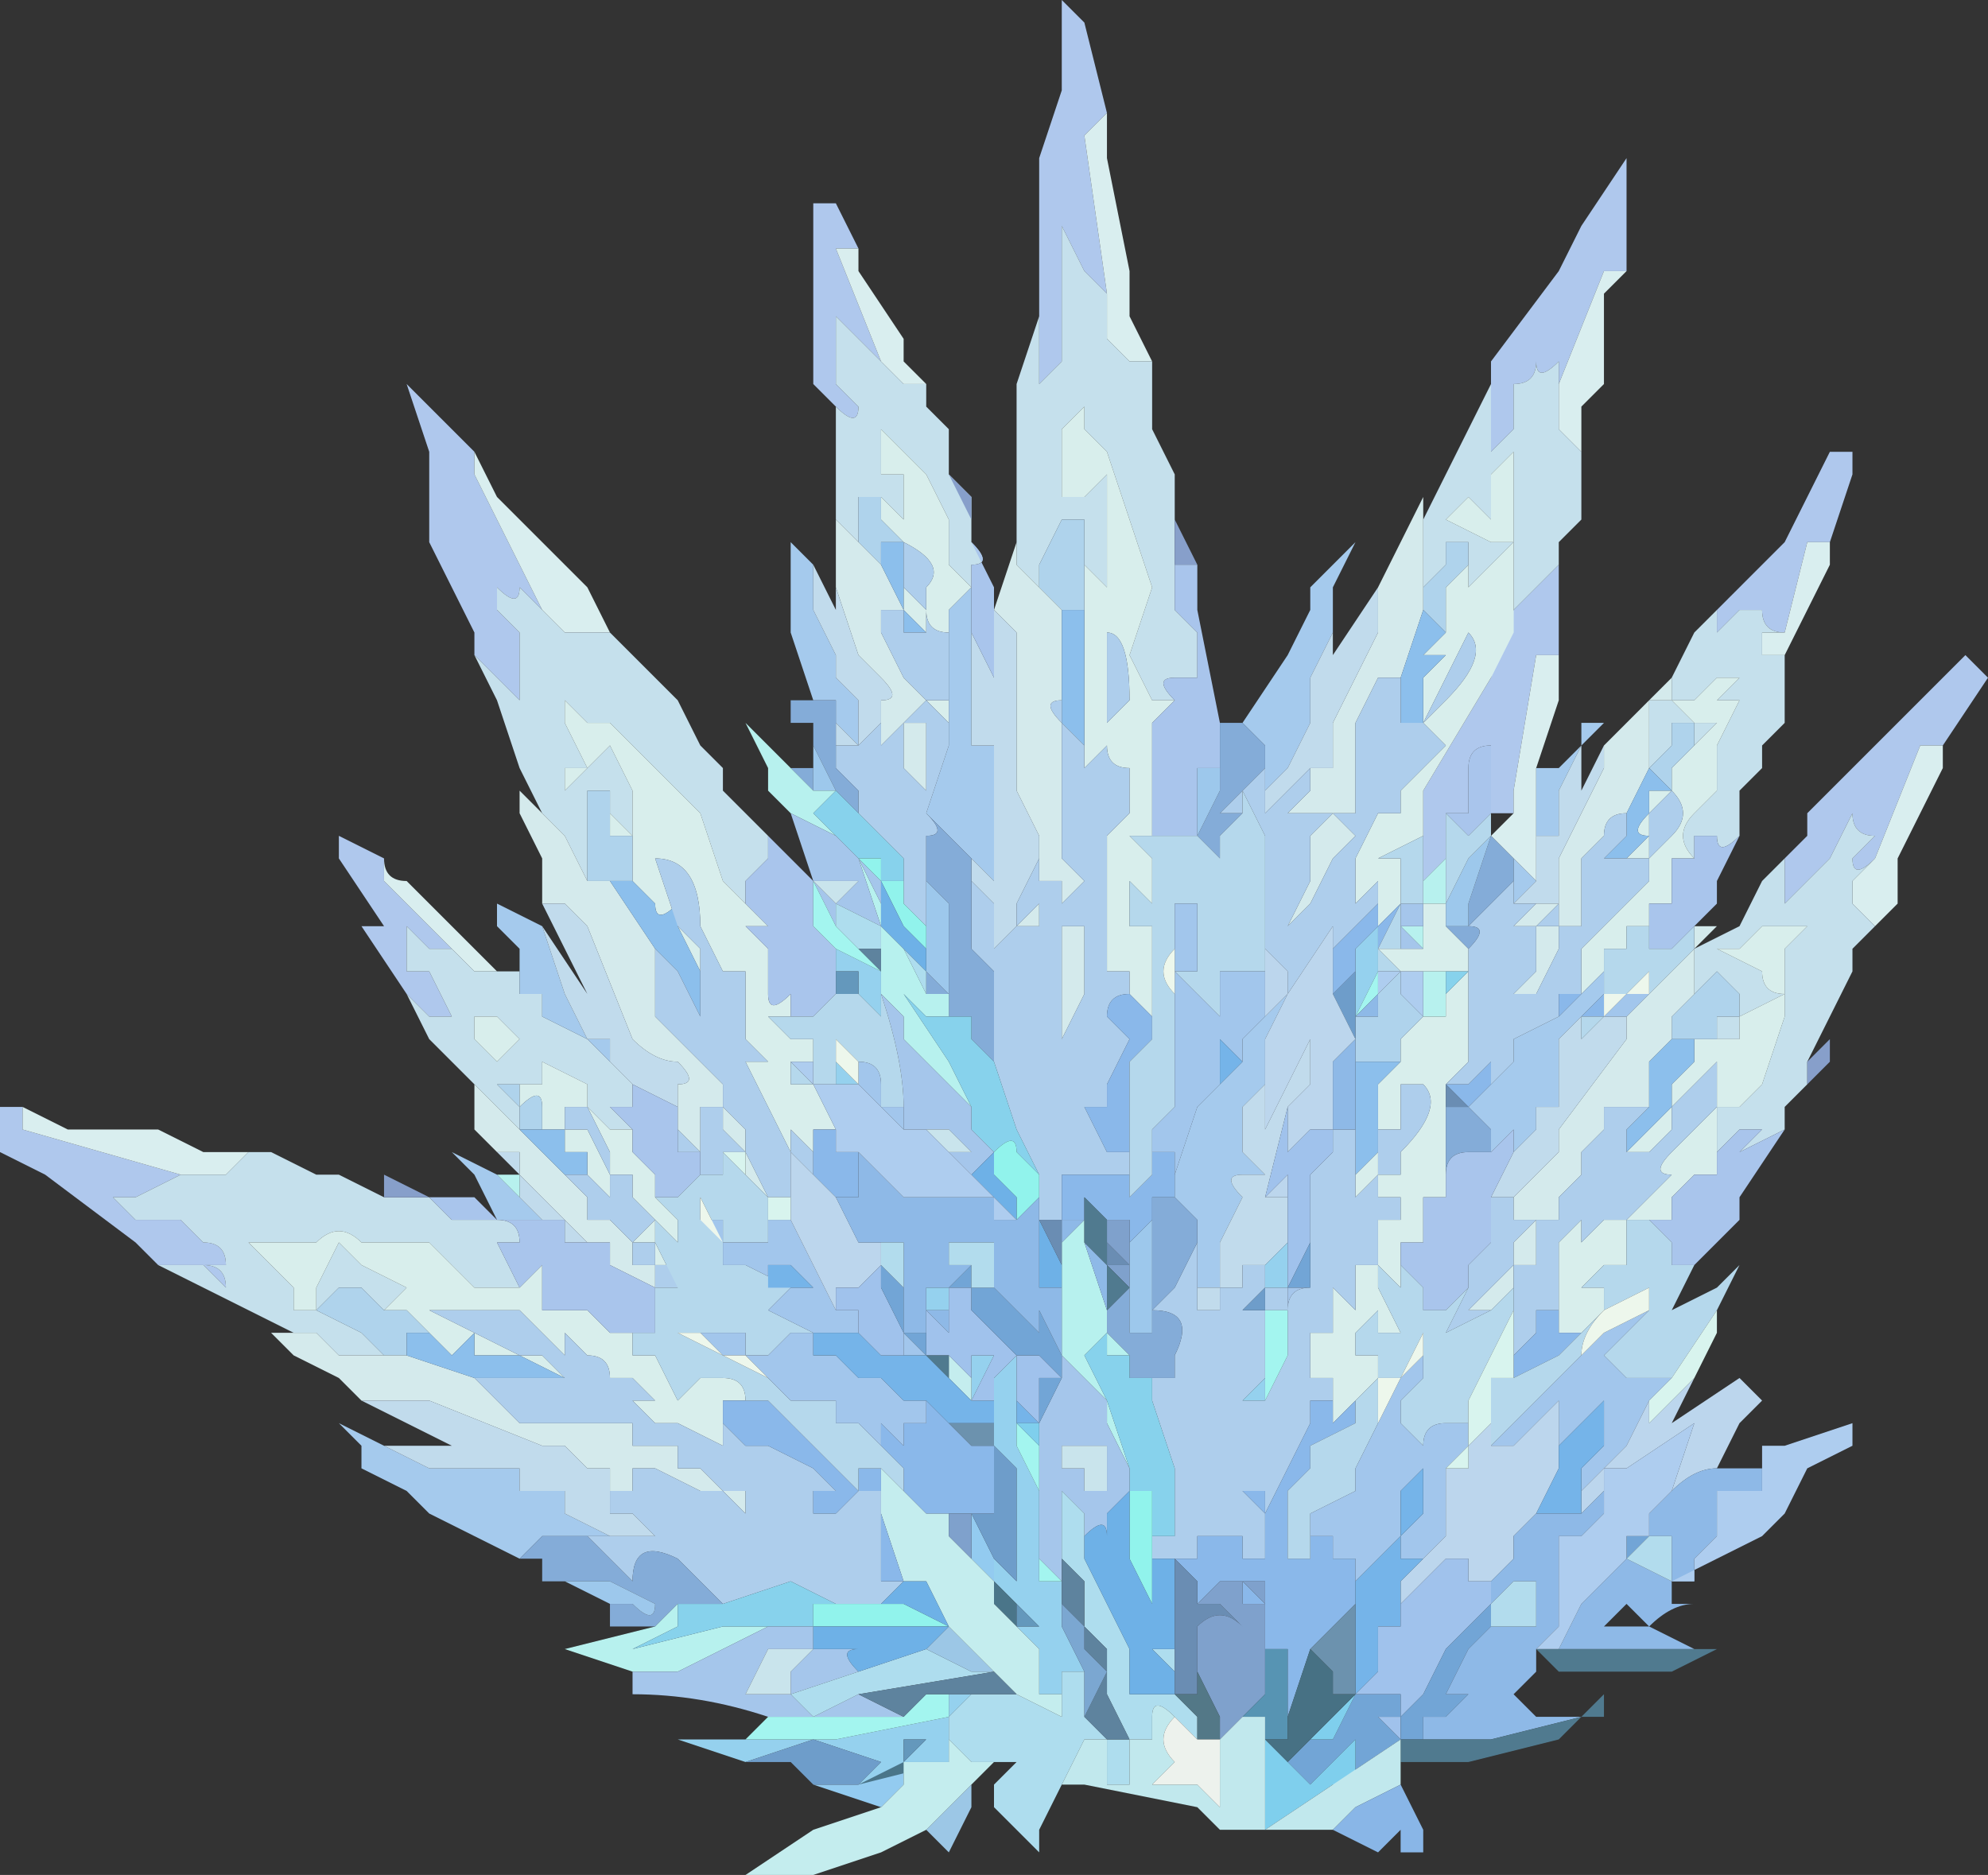 <?xml version="1.0" encoding="UTF-8" standalone="no"?>
<svg xmlns:xlink="http://www.w3.org/1999/xlink" height="4.15px" width="4.4px" xmlns="http://www.w3.org/2000/svg">
  <rect width="100%" height="100%" fill="#333333" stroke="none"/>
  <g transform="matrix(1.0, 0.0, 0.0, 1.0, 2.2, 2.25)">
    <path d="M1.1 -1.4 L1.1 -1.45 1.25 -1.65 1.3 -1.75 1.4 -1.9 1.4 -1.9 1.4 -1.65 1.35 -1.65 1.25 -1.4 Q1.25 -1.35 1.25 -1.4 L1.25 -1.45 Q1.2 -1.4 1.2 -1.45 L1.25 -1.5 1.2 -1.45 Q1.2 -1.4 1.15 -1.4 L1.15 -1.3 1.1 -1.25 1.1 -1.3 1.1 -1.3 1.1 -1.4 M1.25 -0.9 L1.25 -0.8 1.2 -0.8 1.15 -0.5 1.15 -0.45 1.1 -0.45 1.1 -0.55 Q1.1 -0.5 1.1 -0.55 L1.1 -0.6 Q1.05 -0.6 1.05 -0.55 L1.05 -0.45 1.0 -0.45 1.0 -0.4 1.0 -0.35 0.95 -0.3 0.95 -0.35 0.95 -0.4 0.95 -0.5 0.95 -0.5 1.1 -0.75 1.1 -0.75 1.15 -0.9 1.25 -1.0 1.25 -1.0 1.25 -0.95 1.25 -0.9 M1.6 -0.9 L1.6 -0.9 1.75 -1.05 1.75 -1.05 1.8 -1.15 1.85 -1.25 1.9 -1.25 1.9 -1.2 1.85 -1.05 1.8 -1.05 1.75 -0.85 Q1.7 -0.85 1.7 -0.9 L1.7 -0.9 Q1.7 -0.9 1.7 -0.95 L1.7 -0.9 1.65 -0.9 1.6 -0.85 1.6 -0.8 1.6 -0.9 M1.8 -0.4 L1.8 -0.45 1.95 -0.6 1.95 -0.6 2.05 -0.7 2.15 -0.8 2.15 -0.8 2.2 -0.8 2.15 -0.8 2.2 -0.75 2.1 -0.6 2.05 -0.6 1.95 -0.35 Q1.9 -0.3 1.9 -0.35 L1.95 -0.4 Q1.9 -0.4 1.9 -0.45 L1.95 -0.5 1.9 -0.45 Q1.85 -0.35 1.85 -0.35 L1.8 -0.3 1.8 -0.3 1.75 -0.25 1.75 -0.3 1.75 -0.35 1.8 -0.4 M-1.85 0.55 L-1.9 0.5 -2.1 0.35 -2.1 0.35 -2.2 0.3 -2.2 0.2 -2.15 0.2 -2.15 0.25 -1.8 0.35 -1.9 0.4 Q-1.85 0.4 -1.9 0.4 L-1.95 0.4 -1.9 0.45 -1.8 0.45 -1.75 0.5 Q-1.7 0.5 -1.7 0.55 L-1.75 0.55 Q-1.7 0.55 -1.7 0.6 L-1.75 0.55 -1.85 0.55 M-1.3 -0.05 L-1.3 -0.05 -1.4 -0.2 -1.35 -0.2 -1.45 -0.35 -1.45 -0.4 -1.35 -0.35 -1.35 -0.3 -1.2 -0.15 -1.2 -0.15 -1.25 -0.15 -1.25 -0.15 -1.3 -0.2 -1.3 -0.1 -1.25 -0.1 -1.2 0.0 -1.2 0.0 -1.2 0.0 -1.25 0.0 -1.3 -0.05 M-1.15 -0.8 L-1.15 -0.85 -1.25 -1.05 -1.25 -1.25 -1.3 -1.4 -1.35 -1.4 -1.3 -1.4 -1.3 -1.4 -1.15 -1.25 -1.15 -1.2 -1.0 -0.9 Q-0.95 -0.9 -1.0 -0.9 L-1.05 -0.95 Q-1.05 -0.9 -1.1 -0.95 L-1.1 -0.9 -1.05 -0.85 -1.05 -0.75 -1.0 -0.7 -1.05 -0.75 -1.05 -0.7 -1.1 -0.75 -1.15 -0.8 M-0.4 -1.4 L-0.4 -1.6 -0.4 -1.75 -0.4 -1.8 -0.35 -1.8 -0.3 -1.7 -0.35 -1.7 -0.25 -1.45 -0.25 -1.45 -0.3 -1.5 Q-0.3 -1.45 -0.3 -1.5 L-0.35 -1.55 -0.35 -1.4 -0.3 -1.35 -0.3 -1.35 Q-0.3 -1.3 -0.35 -1.35 L-0.35 -1.35 -0.4 -1.4 M0.1 -1.55 L0.1 -1.85 0.1 -1.9 0.15 -2.05 0.15 -2.25 0.15 -2.25 0.2 -2.2 0.25 -2.0 0.2 -1.95 0.25 -1.6 0.25 -1.6 0.2 -1.65 Q0.2 -1.6 0.2 -1.65 L0.15 -1.75 Q0.15 -1.7 0.15 -1.65 L0.15 -1.45 0.15 -1.45 0.15 -1.45 0.1 -1.4 0.1 -1.55 M0.95 -0.35 L0.95 -0.35" fill="#afc8ed" fill-rule="evenodd" stroke="none"/>
    <path d="M1.25 -1.4 L1.35 -1.65 1.4 -1.65 1.35 -1.6 1.35 -1.4 1.3 -1.35 1.3 -1.25 1.3 -1.25 1.25 -1.3 Q1.25 -1.3 1.25 -1.35 L1.25 -1.4 M1.25 -0.8 L1.25 -0.7 1.2 -0.55 1.2 -0.5 1.2 -0.35 1.2 -0.3 1.2 -0.3 1.15 -0.35 1.15 -0.35 1.1 -0.4 1.1 -0.4 1.15 -0.45 1.15 -0.5 1.2 -0.8 1.25 -0.8 M1.85 -1.05 L1.85 -1.0 1.8 -0.9 1.75 -0.8 1.75 -0.75 1.75 -0.8 1.7 -0.8 1.7 -0.85 1.75 -0.85 1.8 -1.05 1.85 -1.05 M2.1 -0.6 L2.1 -0.55 2.0 -0.35 2.0 -0.25 1.95 -0.2 1.95 -0.2 1.9 -0.25 Q1.9 -0.25 1.9 -0.3 L1.95 -0.35 2.05 -0.6 2.1 -0.6 M-2.15 0.2 L-2.05 0.25 -1.85 0.25 -1.75 0.3 -1.65 0.3 -1.65 0.3 -1.7 0.35 -1.7 0.35 -1.75 0.35 -1.8 0.35 -2.15 0.25 -2.15 0.2 M-1.35 -0.35 Q-1.35 -0.3 -1.3 -0.3 L-1.2 -0.2 -1.15 -0.15 -1.1 -0.1 -1.1 -0.1 -1.15 -0.1 -1.2 -0.15 -1.35 -0.3 -1.35 -0.35 M-1.15 -1.25 L-1.1 -1.15 -0.95 -1.0 -0.9 -0.95 -0.85 -0.85 -0.85 -0.85 -0.9 -0.85 -0.95 -0.85 -1.0 -0.9 -1.15 -1.2 -1.15 -1.25 M-0.3 -1.7 L-0.3 -1.65 -0.2 -1.5 -0.2 -1.45 -0.15 -1.4 -0.15 -1.4 -0.2 -1.4 -0.2 -1.4 -0.25 -1.45 -0.25 -1.45 -0.35 -1.7 -0.3 -1.7 M0.25 -2.0 L0.25 -1.9 0.3 -1.65 0.3 -1.55 0.35 -1.45 0.35 -1.45 0.3 -1.45 0.25 -1.5 Q0.25 -1.5 0.25 -1.55 L0.25 -1.6 0.2 -1.95 0.25 -2.0" fill="#d9eeef" fill-rule="evenodd" stroke="none"/>
    <path d="M1.1 -1.4 L1.1 -1.3 1.1 -1.3 1.1 -1.25 1.15 -1.3 1.15 -1.4 Q1.2 -1.4 1.2 -1.45 L1.25 -1.5 1.2 -1.45 Q1.2 -1.4 1.25 -1.45 L1.25 -1.4 Q1.25 -1.35 1.25 -1.4 L1.25 -1.35 Q1.25 -1.3 1.25 -1.3 L1.3 -1.25 1.3 -1.25 1.3 -1.1 1.25 -1.05 1.25 -0.95 1.25 -1.0 1.25 -1.0 1.15 -0.9 1.1 -0.75 1.1 -0.75 1.1 -0.75 1.15 -0.85 1.15 -1.1 1.15 -1.25 1.1 -1.2 1.1 -1.1 1.05 -1.15 1.0 -1.1 1.1 -1.05 1.15 -1.05 1.1 -1.0 1.05 -0.95 1.05 -1.0 1.05 -1.05 1.0 -1.05 1.0 -1.0 0.95 -0.95 0.95 -1.1 0.95 -1.1 0.95 -1.1 1.0 -1.2 1.05 -1.3 1.1 -1.4 M1.5 -0.7 L1.5 -0.75 1.55 -0.85 1.6 -0.9 1.6 -0.8 1.6 -0.85 1.65 -0.9 1.7 -0.9 1.7 -0.95 Q1.7 -0.9 1.7 -0.9 L1.7 -0.9 Q1.7 -0.85 1.75 -0.85 L1.7 -0.85 1.7 -0.8 1.75 -0.8 1.75 -0.75 1.75 -0.65 1.7 -0.6 1.7 -0.55 1.7 -0.55 1.65 -0.5 1.65 -0.5 1.65 -0.5 1.65 -0.4 Q1.6 -0.35 1.6 -0.4 L1.6 -0.4 1.55 -0.4 1.55 -0.35 Q1.5 -0.4 1.55 -0.45 L1.6 -0.5 1.6 -0.6 1.65 -0.7 1.6 -0.7 1.65 -0.75 1.6 -0.75 1.55 -0.7 1.55 -0.7 1.5 -0.7 1.55 -0.65 1.6 -0.65 1.55 -0.6 1.55 -0.55 1.55 -0.6 1.55 -0.65 1.5 -0.65 1.5 -0.6 1.45 -0.55 1.45 -0.7 1.5 -0.7 1.5 -0.7 M1.55 -0.15 L1.65 -0.2 1.7 -0.3 1.8 -0.4 1.75 -0.35 1.75 -0.3 1.75 -0.25 1.8 -0.3 1.8 -0.3 1.85 -0.35 Q1.85 -0.35 1.9 -0.45 L1.95 -0.5 1.9 -0.45 Q1.9 -0.4 1.95 -0.4 L1.9 -0.35 Q1.9 -0.3 1.95 -0.35 L1.9 -0.3 Q1.9 -0.25 1.9 -0.25 L1.95 -0.2 1.95 -0.2 1.9 -0.15 1.9 -0.1 1.85 0.0 1.8 0.1 1.8 0.15 1.75 0.2 1.75 0.25 1.65 0.3 1.7 0.25 1.65 0.25 1.6 0.3 1.6 0.2 1.65 0.2 1.7 0.15 1.75 0.0 1.75 -0.15 1.8 -0.2 1.7 -0.2 1.65 -0.15 1.65 -0.15 1.6 -0.15 1.7 -0.1 Q1.7 -0.05 1.75 -0.05 L1.65 0.0 1.65 0.05 1.6 0.05 1.6 0.0 1.65 0.0 1.65 -0.05 1.6 -0.1 1.55 -0.05 1.55 -0.05 1.5 0.0 1.5 0.0 1.55 -0.05 1.55 -0.1 1.55 -0.15 M-1.55 0.7 L-1.75 0.6 -1.85 0.55 -1.75 0.55 -1.7 0.6 Q-1.7 0.55 -1.75 0.55 L-1.7 0.55 Q-1.7 0.5 -1.75 0.5 L-1.8 0.45 -1.9 0.45 -1.95 0.4 -1.9 0.4 Q-1.85 0.4 -1.9 0.4 L-1.8 0.35 -1.75 0.35 -1.7 0.35 -1.7 0.35 -1.65 0.3 -1.6 0.3 -1.5 0.35 -1.45 0.35 -1.35 0.4 -1.3 0.4 -1.25 0.4 -1.2 0.45 -1.1 0.45 Q-1.05 0.45 -1.05 0.5 L-1.1 0.5 -1.1 0.5 -1.05 0.6 -1.0 0.55 -1.05 0.6 -1.15 0.6 -1.25 0.5 -1.4 0.5 Q-1.45 0.45 -1.5 0.5 L-1.6 0.5 -1.65 0.5 -1.6 0.55 -1.55 0.6 -1.55 0.65 -1.5 0.65 -1.5 0.6 -1.45 0.5 -1.4 0.55 -1.3 0.6 -1.35 0.65 -1.4 0.6 -1.45 0.6 -1.5 0.65 -1.4 0.7 -1.35 0.75 -1.45 0.75 -1.5 0.7 -1.55 0.7 M-1.15 0.15 L-1.2 0.1 -1.25 0.05 -1.3 -0.05 -1.25 0.0 -1.2 0.0 -1.2 0.0 -1.2 0.0 -1.25 -0.1 -1.3 -0.1 -1.3 -0.2 -1.25 -0.15 -1.25 -0.15 -1.2 -0.15 -1.2 -0.15 -1.15 -0.1 -1.1 -0.1 -1.1 -0.1 -1.05 -0.1 -1.05 -0.05 -1.0 -0.05 -1.0 0.0 -0.9 0.05 -0.9 0.05 -0.85 0.1 -0.85 0.1 -0.8 0.15 -0.8 0.2 -0.85 0.2 -0.85 0.2 -0.8 0.25 -0.85 0.25 -0.85 0.25 -0.9 0.2 -0.9 0.15 -1.0 0.1 Q-1.05 0.05 -1.05 0.05 L-1.1 0.0 -1.15 0.0 -1.15 0.05 -1.1 0.1 -1.1 0.1 -1.1 0.1 -1.05 0.05 -1.0 0.1 -1.0 0.15 -1.05 0.15 -1.05 0.15 -1.1 0.15 -1.05 0.2 -1.05 0.25 -1.1 0.2 -1.15 0.15 -1.15 0.15 -1.15 0.15 M-1.0 -0.45 L-1.05 -0.55 -1.1 -0.7 -1.15 -0.8 -1.1 -0.75 -1.05 -0.7 -1.05 -0.75 -1.0 -0.7 -1.05 -0.75 -1.05 -0.85 -1.1 -0.9 -1.1 -0.95 Q-1.05 -0.9 -1.05 -0.95 L-1.0 -0.9 Q-0.95 -0.9 -1.0 -0.9 L-0.95 -0.85 -0.9 -0.85 -0.85 -0.85 -0.85 -0.85 -0.8 -0.8 -0.75 -0.75 -0.7 -0.7 -0.65 -0.6 -0.6 -0.55 -0.6 -0.55 -0.6 -0.5 -0.55 -0.45 -0.5 -0.4 -0.5 -0.35 -0.55 -0.3 -0.55 -0.3 Q-0.55 -0.25 -0.55 -0.25 L-0.6 -0.3 -0.65 -0.45 -0.75 -0.55 -0.85 -0.65 -0.9 -0.65 -0.95 -0.7 -0.95 -0.65 -0.9 -0.55 -0.95 -0.55 -0.95 -0.5 -0.9 -0.55 -0.85 -0.6 -0.8 -0.5 -0.8 -0.4 -0.85 -0.45 -0.85 -0.5 -0.9 -0.5 -0.9 -0.3 -0.95 -0.4 -1.0 -0.45 M-0.35 -1.2 L-0.35 -1.35 -0.4 -1.4 -0.35 -1.35 -0.35 -1.35 Q-0.3 -1.3 -0.3 -1.35 L-0.3 -1.35 -0.35 -1.4 -0.35 -1.55 -0.3 -1.5 Q-0.3 -1.45 -0.3 -1.5 L-0.25 -1.45 -0.25 -1.45 -0.25 -1.45 -0.2 -1.4 -0.2 -1.4 -0.15 -1.4 -0.15 -1.4 -0.15 -1.35 -0.1 -1.3 -0.1 -1.2 -0.05 -1.15 -0.05 -1.1 -0.05 -1.05 Q0.0 -1.0 -0.05 -1.0 L-0.05 -1.0 -0.05 -0.95 -0.1 -1.0 -0.1 -1.1 -0.15 -1.2 -0.2 -1.25 -0.25 -1.3 -0.25 -1.3 -0.25 -1.2 -0.3 -1.2 -0.3 -1.2 -0.25 -1.2 -0.2 -1.2 -0.2 -1.1 -0.25 -1.15 -0.25 -1.15 -0.3 -1.15 -0.3 -1.05 -0.35 -1.1 -0.35 -1.15 -0.35 -1.2 M0.05 -1.15 L0.05 -1.4 0.1 -1.55 0.1 -1.4 0.15 -1.45 0.15 -1.45 0.15 -1.45 0.15 -1.65 Q0.15 -1.7 0.15 -1.75 L0.2 -1.65 Q0.2 -1.6 0.2 -1.65 L0.25 -1.6 0.25 -1.6 0.25 -1.55 Q0.25 -1.5 0.25 -1.5 L0.3 -1.45 0.35 -1.45 0.35 -1.45 0.35 -1.4 Q0.35 -1.35 0.35 -1.3 L0.4 -1.2 0.4 -1.1 0.4 -1.0 0.4 -0.9 0.45 -0.85 0.45 -0.75 0.4 -0.75 0.4 -0.75 0.4 -0.75 Q0.35 -0.75 0.4 -0.7 L0.4 -0.7 0.35 -0.7 0.3 -0.8 0.35 -0.95 0.3 -1.1 0.25 -1.25 0.2 -1.3 0.2 -1.35 0.15 -1.3 0.15 -1.2 0.15 -1.15 0.2 -1.15 0.25 -1.2 0.25 -0.95 0.2 -1.0 0.2 -1.05 0.2 -1.1 0.15 -1.1 0.1 -1.0 0.1 -0.95 0.05 -1.0 0.05 -1.15 M-0.6 -0.5 L-0.6 -0.5 M-0.9 0.05 L-0.9 0.05" fill="#c5e0ec" fill-rule="evenodd" stroke="none"/>
    <path d="M0.2 -1.05 L0.2 -1.0 0.25 -0.95 0.25 -1.2 0.2 -1.15 0.15 -1.15 0.15 -1.2 0.15 -1.3 0.2 -1.35 0.2 -1.3 0.25 -1.25 0.3 -1.1 0.35 -0.95 0.3 -0.8 0.35 -0.7 0.4 -0.7 0.35 -0.65 0.35 -0.65 0.35 -0.55 0.35 -0.45 0.35 -0.45 0.35 -0.4 0.3 -0.4 0.3 -0.4 0.35 -0.35 0.35 -0.3 0.35 -0.25 0.3 -0.3 0.3 -0.25 0.3 -0.2 0.35 -0.2 0.35 -0.15 0.35 -0.1 0.35 -0.05 0.35 0.0 0.3 -0.05 0.3 -0.1 0.3 -0.1 0.3 -0.05 0.3 -0.1 0.25 -0.1 0.25 -0.2 0.25 -0.35 0.25 -0.3 0.25 -0.4 0.3 -0.45 0.3 -0.55 Q0.25 -0.55 0.25 -0.6 L0.25 -0.65 0.3 -0.7 Q0.3 -0.85 0.25 -0.85 L0.25 -0.75 0.25 -0.6 0.2 -0.55 0.2 -0.55 0.2 -0.6 0.2 -0.7 0.2 -0.75 Q0.2 -0.75 0.2 -0.8 L0.2 -0.9 0.2 -0.95 0.2 -1.05 M1.05 -1.0 L1.05 -0.95 1.1 -1.0 1.15 -1.05 1.1 -1.05 1.0 -1.1 1.05 -1.15 1.1 -1.1 1.1 -1.2 1.15 -1.25 1.15 -1.1 1.15 -0.85 1.1 -0.75 1.1 -0.75 0.95 -0.5 0.95 -0.5 0.95 -0.4 0.85 -0.35 0.9 -0.35 0.9 -0.3 0.9 -0.25 0.85 -0.2 0.85 -0.25 0.85 -0.25 Q0.8 -0.2 0.85 -0.25 L0.85 -0.3 0.8 -0.25 0.8 -0.35 0.85 -0.45 0.85 -0.45 0.9 -0.45 0.9 -0.5 0.95 -0.55 1.0 -0.6 0.95 -0.65 1.0 -0.7 Q1.1 -0.8 1.05 -0.85 L1.0 -0.75 0.95 -0.65 0.9 -0.65 0.9 -0.6 0.95 -0.65 0.95 -0.75 1.0 -0.8 Q0.95 -0.8 0.95 -0.8 L1.0 -0.85 1.0 -0.95 1.05 -1.0 M0.95 -0.35 L0.95 -0.4 0.95 -0.35 M-0.05 -0.95 L-0.1 -0.9 -0.1 -0.75 -0.1 -0.65 -0.1 -0.6 -0.1 -0.65 -0.15 -0.7 -0.15 -0.7 -0.1 -0.7 -0.1 -0.75 -0.1 -0.85 Q-0.15 -0.85 -0.15 -0.9 L-0.15 -0.95 Q-0.1 -1.0 -0.2 -1.05 L-0.2 -0.95 -0.15 -0.9 -0.15 -0.85 -0.2 -0.85 -0.15 -0.85 -0.2 -0.9 -0.2 -0.95 -0.2 -1.05 -0.2 -1.05 Q-0.25 -1.1 -0.25 -1.1 L-0.25 -1.15 -0.2 -1.1 -0.2 -1.2 -0.25 -1.2 -0.3 -1.2 -0.3 -1.2 -0.25 -1.2 -0.25 -1.3 -0.25 -1.3 -0.2 -1.25 -0.15 -1.2 -0.1 -1.1 -0.1 -1.0 -0.05 -0.95 M0.95 -0.25 L0.95 -0.25 1.0 -0.25 1.0 -0.25 1.0 -0.2 1.05 -0.15 1.05 -0.1 1.0 -0.1 0.95 -0.1 0.95 -0.1 0.9 -0.1 0.85 -0.15 0.9 -0.15 0.95 -0.15 0.95 -0.25 M0.9 -0.15 L0.9 -0.15 M1.0 -0.05 L1.05 -0.1 1.05 0.1 1.0 0.15 1.0 0.25 1.0 0.3 1.0 0.35 1.0 0.4 0.95 0.4 0.95 0.5 0.9 0.5 0.9 0.55 0.9 0.6 0.85 0.55 0.85 0.6 0.9 0.7 0.85 0.7 0.85 0.65 0.8 0.7 0.8 0.75 0.85 0.75 0.85 0.8 0.8 0.85 0.75 0.9 0.75 0.85 0.75 0.85 0.75 0.8 Q0.7 0.8 0.7 0.8 L0.7 0.7 0.75 0.7 0.75 0.6 0.8 0.65 0.8 0.55 0.85 0.55 0.85 0.45 0.9 0.45 0.9 0.4 Q0.85 0.4 0.85 0.4 L0.85 0.35 0.9 0.35 Q0.9 0.35 0.9 0.3 1.0 0.2 0.95 0.15 L0.9 0.15 0.9 0.25 0.85 0.25 0.85 0.35 0.8 0.4 0.8 0.35 0.85 0.3 0.85 0.25 0.85 0.15 0.9 0.1 Q0.9 0.1 0.9 0.05 L0.95 0.0 1.0 0.0 1.0 -0.05 M0.95 0.05 L0.95 0.0 0.95 0.05 Q0.9 0.05 0.95 0.05 M1.0 -0.25 L1.0 -0.25 1.0 -0.25 1.0 -0.25 M1.55 -0.6 L1.55 -0.55 1.55 -0.6 1.6 -0.65 1.55 -0.65 1.5 -0.7 1.55 -0.7 1.55 -0.7 1.6 -0.75 1.65 -0.75 1.6 -0.7 1.65 -0.7 1.6 -0.6 1.6 -0.5 1.55 -0.45 Q1.5 -0.4 1.55 -0.35 L1.55 -0.35 1.5 -0.35 1.5 -0.25 1.45 -0.25 1.45 -0.2 1.45 -0.2 1.4 -0.2 1.4 -0.15 1.4 -0.1 1.4 -0.15 1.35 -0.15 1.35 -0.1 1.35 -0.1 1.3 -0.05 1.3 -0.05 1.3 -0.1 1.3 -0.15 1.35 -0.2 1.35 -0.2 1.4 -0.25 1.4 -0.25 1.45 -0.3 Q1.45 -0.3 1.45 -0.35 L1.5 -0.4 Q1.55 -0.45 1.5 -0.5 L1.45 -0.45 1.45 -0.35 1.4 -0.35 1.35 -0.35 1.4 -0.35 1.45 -0.4 Q1.4 -0.4 1.45 -0.45 L1.45 -0.5 1.5 -0.5 1.5 -0.55 1.55 -0.6 M1.3 -0.05 L1.3 -0.05 M1.4 -0.1 L1.4 -0.1 M1.35 -0.05 L1.35 -0.05 1.35 -0.05 M1.55 0.1 L1.55 0.05 1.6 0.05 Q1.6 0.0 1.6 0.0 L1.65 0.0 1.6 0.0 1.6 0.05 1.65 0.05 1.65 0.0 1.75 -0.05 Q1.7 -0.05 1.7 -0.1 L1.6 -0.15 1.65 -0.15 1.65 -0.15 1.7 -0.2 1.8 -0.2 1.75 -0.15 1.75 0.0 1.7 0.15 1.65 0.2 1.6 0.2 1.6 0.3 1.6 0.35 1.55 0.35 Q1.5 0.4 1.5 0.4 L1.5 0.45 1.45 0.45 1.45 0.45 1.4 0.45 1.4 0.55 1.35 0.6 1.4 0.55 1.35 0.55 1.3 0.6 1.35 0.6 1.35 0.65 1.3 0.7 1.25 0.7 1.25 0.65 1.2 0.65 1.25 0.65 1.25 0.65 1.25 0.55 1.25 0.5 1.3 0.45 1.3 0.5 1.35 0.45 1.4 0.45 1.45 0.4 1.5 0.35 Q1.45 0.35 1.5 0.3 L1.55 0.25 1.6 0.2 1.6 0.1 1.5 0.2 1.5 0.25 1.45 0.3 1.4 0.3 Q1.4 0.35 1.4 0.3 L1.45 0.25 1.5 0.2 Q1.45 0.2 1.5 0.2 L1.5 0.15 1.55 0.1 M-0.4 0.15 L-0.4 0.1 -0.45 0.1 -0.45 0.1 -0.45 0.15 -0.4 0.15 -0.35 0.25 -0.35 0.3 -0.35 0.25 -0.4 0.25 -0.4 0.3 -0.45 0.25 -0.45 0.3 -0.5 0.2 -0.55 0.1 -0.5 0.1 -0.5 0.1 -0.55 0.05 -0.55 -0.05 -0.55 -0.1 -0.6 -0.1 -0.6 -0.1 -0.65 -0.2 Q-0.65 -0.35 -0.75 -0.35 L-0.7 -0.2 -0.65 -0.15 -0.65 0.0 -0.65 -0.1 -0.7 -0.2 Q-0.7 -0.15 -0.7 -0.2 L-0.7 -0.25 Q-0.75 -0.2 -0.75 -0.25 L-0.8 -0.3 -0.8 -0.4 -0.85 -0.4 -0.85 -0.45 -0.8 -0.4 -0.8 -0.5 -0.85 -0.6 -0.9 -0.55 -0.95 -0.5 -0.95 -0.55 -0.9 -0.55 -0.95 -0.65 -0.95 -0.7 -0.9 -0.65 -0.85 -0.65 -0.75 -0.55 -0.65 -0.45 -0.6 -0.3 -0.55 -0.25 -0.5 -0.2 -0.55 -0.2 -0.5 -0.15 -0.5 -0.05 Q-0.5 0.0 -0.45 -0.05 L-0.45 0.0 -0.5 0.0 -0.5 0.0 -0.45 0.05 -0.4 0.05 -0.4 0.15 M-1.05 0.15 L-1.0 0.15 -1.0 0.1 -1.05 0.05 -1.1 0.1 -1.1 0.1 -1.1 0.1 -1.15 0.05 -1.15 0.0 -1.1 0.0 -1.05 0.05 Q-1.05 0.05 -1.0 0.1 L-0.9 0.15 -0.9 0.2 -0.85 0.25 -0.85 0.25 -0.8 0.25 -0.8 0.25 -0.8 0.3 -0.75 0.35 -0.75 0.4 -0.8 0.4 -0.8 0.35 -0.85 0.35 -0.85 0.3 -0.9 0.2 -0.95 0.2 -0.95 0.25 -0.9 0.25 -0.85 0.35 -0.85 0.4 -0.9 0.35 -0.9 0.35 -0.9 0.3 -0.95 0.3 -0.95 0.25 -0.95 0.25 -1.0 0.25 -1.0 0.2 Q-1.0 0.15 -1.05 0.2 L-1.05 0.15 M-0.75 0.45 L-0.75 0.45 -0.8 0.4 -0.75 0.4 -0.7 0.4 -0.75 0.4 -0.75 0.4 -0.7 0.45 -0.7 0.45 -0.65 0.45 -0.7 0.45 -0.7 0.45 -0.7 0.5 -0.75 0.45 -0.75 0.5 -0.75 0.5 -0.7 0.6 -0.7 0.55 -0.75 0.55 -0.75 0.5 -0.8 0.5 -0.75 0.45 M-0.85 0.7 L-0.8 0.7 -0.8 0.75 -0.75 0.75 -0.7 0.75 Q-0.7 0.75 -0.65 0.75 L-0.7 0.75 -0.75 0.75 -0.7 0.85 -0.65 0.8 -0.65 0.8 -0.6 0.8 Q-0.55 0.8 -0.55 0.85 L-0.55 0.85 -0.5 0.85 -0.55 0.85 -0.6 0.85 -0.6 0.9 Q-0.55 0.9 -0.6 0.9 L-0.6 0.95 -0.7 0.9 -0.75 0.9 -0.75 0.9 -0.8 0.85 -0.8 0.85 -0.75 0.85 -0.8 0.8 -0.85 0.8 Q-0.85 0.75 -0.9 0.75 L-0.95 0.7 -0.95 0.75 -1.0 0.7 -1.05 0.65 -1.25 0.65 -1.05 0.75 -1.0 0.75 -0.95 0.8 -0.95 0.8 -1.05 0.75 -1.1 0.75 -1.15 0.75 -1.15 0.7 -1.2 0.75 -1.25 0.7 -1.3 0.65 -1.35 0.65 -1.4 0.6 -1.35 0.65 -1.3 0.6 -1.4 0.55 -1.45 0.5 -1.5 0.6 -1.5 0.65 -1.55 0.65 -1.55 0.6 -1.6 0.55 -1.65 0.5 -1.6 0.5 -1.5 0.5 Q-1.45 0.45 -1.4 0.5 L-1.25 0.5 -1.15 0.6 -1.05 0.6 -1.0 0.55 -1.0 0.65 -0.9 0.65 -0.9 0.65 -0.85 0.7 -0.85 0.7" fill="#d8eeec" fill-rule="evenodd" stroke="none"/>
    <path d="M0.2 -1.05 L0.2 -0.95 0.2 -0.9 0.15 -0.9 0.15 -0.9 0.1 -0.95 0.1 -1.0 0.15 -1.1 0.2 -1.1 0.2 -1.05 M0.95 -0.95 L1.0 -1.0 1.0 -1.05 1.05 -1.05 1.05 -1.0 1.0 -0.95 1.0 -0.85 0.95 -0.9 0.95 -0.9 0.95 -0.95 M0.95 0.0 L0.9 0.05 Q0.9 0.1 0.9 0.1 L0.85 0.1 0.8 0.1 0.8 0.05 0.8 0.0 0.85 0.0 0.85 -0.05 0.9 -0.1 0.9 -0.05 0.95 0.0 M0.85 -0.05 L0.85 -0.05 M1.45 -0.55 L1.5 -0.6 1.5 -0.65 1.55 -0.65 1.55 -0.6 1.5 -0.55 1.5 -0.5 1.45 -0.55 1.45 -0.55 1.45 -0.55 M1.5 0.0 L1.5 0.0 1.55 -0.05 1.55 -0.05 1.6 -0.1 1.65 -0.05 1.65 0.0 1.6 0.0 Q1.6 0.0 1.6 0.05 L1.55 0.05 1.55 0.1 1.55 0.05 1.5 0.05 1.5 0.0 M-0.25 -1.15 L-0.25 -1.1 Q-0.25 -1.1 -0.2 -1.05 L-0.2 -1.05 -0.25 -1.05 -0.25 -1.0 -0.3 -1.05 -0.3 -1.15 -0.25 -1.15 -0.25 -1.15 M-0.9 -0.3 L-0.9 -0.5 -0.85 -0.5 -0.85 -0.45 -0.85 -0.4 -0.8 -0.4 -0.8 -0.3 -0.8 -0.3 -0.85 -0.3 -0.9 -0.3 M-1.05 0.15 L-1.05 0.2 Q-1.0 0.15 -1.0 0.2 L-1.0 0.25 -1.0 0.25 -1.05 0.25 -1.05 0.2 -1.1 0.15 -1.05 0.15 -1.05 0.15 M-1.05 0.25 L-1.05 0.25 M-1.4 0.6 L-1.35 0.65 -1.3 0.65 -1.25 0.7 -1.3 0.7 -1.3 0.75 -1.35 0.75 -1.4 0.7 -1.5 0.65 -1.45 0.6 -1.4 0.6" fill="#afd3ec" fill-rule="evenodd" stroke="none"/>
    <path d="M1.2 -0.55 L1.25 -0.55 1.3 -0.6 1.3 -0.65 1.35 -0.65 1.3 -0.6 1.25 -0.5 1.25 -0.4 1.25 -0.4 1.25 -0.4 1.2 -0.4 1.2 -0.35 1.2 -0.5 1.2 -0.55 M-1.05 1.2 L-1.25 1.1 -1.3 1.05 -1.4 1.0 -1.4 0.95 -1.45 0.9 -1.35 0.95 -1.35 0.95 -1.25 1.0 -1.1 1.0 -1.1 1.0 -1.05 1.0 -1.05 1.0 -1.05 1.05 Q-1.0 1.05 -0.95 1.05 L-0.95 1.1 -0.85 1.15 -0.9 1.15 -0.95 1.15 -0.95 1.15 -1.0 1.15 -1.05 1.2 M-1.1 0.45 L-1.15 0.35 -1.15 0.35 -1.2 0.3 -1.1 0.35 -1.05 0.4 -1.0 0.45 -1.1 0.45 M-1.05 -0.05 L-1.05 -0.15 -1.1 -0.2 -1.1 -0.25 -1.0 -0.2 -0.95 -0.05 -0.9 0.05 -0.85 0.05 -0.85 0.05 -0.85 0.1 -0.85 0.1 -0.8 0.15 -0.85 0.1 -0.85 0.1 -0.9 0.05 -0.9 0.05 -1.0 0.0 -1.0 -0.05 -1.05 -0.05 M-0.4 -0.7 L-0.45 -0.85 -0.45 -1.0 -0.45 -1.05 -0.4 -1.0 -0.4 -0.9 -0.35 -0.8 -0.35 -0.8 -0.3 -0.8 -0.35 -0.8 -0.35 -0.75 -0.3 -0.7 -0.3 -0.6 -0.35 -0.65 -0.35 -0.7 -0.4 -0.7 -0.4 -0.7 M0.55 -0.65 L0.65 -0.8 0.7 -0.9 0.7 -0.95 0.75 -1.0 0.8 -1.05 0.75 -0.95 0.75 -0.85 0.7 -0.75 Q0.7 -0.7 0.7 -0.7 L0.75 -0.7 0.7 -0.7 Q0.7 -0.7 0.7 -0.65 L0.65 -0.55 0.6 -0.5 0.6 -0.6 0.55 -0.65 0.55 -0.65 M-0.05 -0.85 L-0.05 -0.8 -0.05 -0.7 -0.05 -0.65 -0.05 -0.6 0.0 -0.6 0.0 -0.55 0.0 -0.55 0.05 -0.55 0.05 -0.55 0.0 -0.55 0.0 -0.55 0.0 -0.5 0.0 -0.3 0.0 -0.25 0.0 -0.3 -0.05 -0.35 -0.05 -0.35 -0.1 -0.4 -0.1 -0.4 -0.15 -0.45 -0.1 -0.6 -0.1 -0.65 -0.1 -0.75 -0.1 -0.9 -0.05 -0.95 -0.05 -1.0 -0.05 -0.85 M0.6 0.0 L0.6 0.0 0.6 0.0 0.65 -0.05 0.6 0.05 0.6 0.15 0.55 0.2 0.55 0.3 0.6 0.35 0.55 0.35 Q0.5 0.35 0.55 0.4 L0.5 0.5 0.5 0.6 0.45 0.6 0.45 0.55 0.45 0.45 0.4 0.4 0.4 0.35 0.45 0.2 0.5 0.15 0.55 0.1 0.55 0.05 0.6 0.0 M1.3 -0.05 L1.3 -0.05 1.35 -0.1 1.35 -0.1 1.4 -0.1 1.4 -0.1 1.35 -0.1 1.35 -0.05 1.35 -0.05 1.3 0.0 1.3 0.0 1.25 0.05 1.25 0.2 1.2 0.2 1.2 0.25 1.15 0.3 1.15 0.1 1.15 0.25 1.1 0.3 1.1 0.25 1.05 0.2 1.1 0.15 1.15 0.1 1.15 0.05 1.25 0.0 1.25 0.0 1.3 -0.05 M1.4 -0.1 L1.4 -0.1 M1.2 -0.3 L1.15 -0.25 1.15 -0.35 1.15 -0.35 1.2 -0.3 M1.15 -0.35 L1.15 -0.35 M-0.9 0.05 L-0.9 0.05 M-0.95 0.45 L-1.0 0.45 -0.95 0.45 -0.95 0.45" fill="#a5caed" fill-rule="evenodd" stroke="none"/>
    <path d="M1.35 -0.6 L1.4 -0.65 1.45 -0.7 1.5 -0.75 1.5 -0.7 1.5 -0.7 1.45 -0.7 1.45 -0.55 1.45 -0.55 1.4 -0.45 Q1.35 -0.45 1.35 -0.4 L1.3 -0.35 1.3 -0.2 1.25 -0.2 1.25 -0.2 1.25 -0.15 1.2 -0.05 1.15 -0.05 1.2 -0.1 1.2 -0.2 1.25 -0.2 1.25 -0.25 1.2 -0.2 1.15 -0.2 1.2 -0.25 1.25 -0.25 Q1.25 -0.25 1.25 -0.3 L1.25 -0.35 1.35 -0.55 1.35 -0.6 M1.55 -0.15 L1.55 -0.2 1.6 -0.2 1.55 -0.15 1.55 -0.1 1.55 -0.05 1.5 0.0 1.5 0.05 1.45 0.1 1.45 0.2 1.4 0.2 1.35 0.2 1.35 0.25 1.3 0.3 1.3 0.35 1.25 0.4 1.25 0.45 1.2 0.45 1.2 0.55 1.15 0.55 1.15 0.6 1.1 0.65 1.05 0.65 1.1 0.6 1.15 0.55 1.15 0.5 1.2 0.45 1.2 0.45 1.15 0.45 1.1 0.45 1.15 0.45 Q1.15 0.4 1.15 0.4 L1.2 0.35 1.25 0.3 1.25 0.25 1.4 0.05 1.4 0.0 1.45 -0.05 1.5 -0.1 1.55 -0.15 M-1.4 0.85 L-1.45 0.8 -1.55 0.75 -1.6 0.7 -1.55 0.7 -1.5 0.7 -1.45 0.75 -1.35 0.75 -1.3 0.75 -1.15 0.8 -1.1 0.85 -1.05 0.9 -0.9 0.9 -0.9 0.9 -0.8 0.9 -0.8 0.95 -0.75 0.95 -0.75 0.95 -0.7 0.95 -0.7 1.0 -0.65 1.0 -0.6 1.05 -0.55 1.05 -0.55 1.1 -0.6 1.05 -0.6 1.05 -0.65 1.05 -0.75 1.0 -0.8 1.0 -0.85 1.0 -0.8 1.0 -0.8 1.05 -0.75 1.05 -0.75 1.05 -0.8 1.05 Q-0.8 1.05 -0.85 1.05 L-0.85 1.0 -0.9 1.0 -0.95 0.95 -0.95 0.95 -1.0 0.95 -1.25 0.85 -1.3 0.85 -1.4 0.85 M-1.1 0.3 L-1.15 0.25 -1.15 0.15 -1.15 0.15 -1.15 0.15 -1.1 0.2 -1.05 0.25 -1.05 0.25 -0.95 0.35 -0.95 0.35 -0.9 0.4 -0.9 0.45 -0.85 0.45 -0.8 0.5 -0.8 0.55 -0.75 0.55 -0.75 0.6 -0.85 0.55 -0.85 0.5 -0.85 0.5 -0.9 0.5 -0.95 0.45 -1.05 0.35 -1.05 0.3 -1.1 0.3 M-1.0 -0.25 L-1.0 -0.35 -1.05 -0.45 -1.05 -0.5 -1.0 -0.45 -0.95 -0.4 -0.9 -0.3 -0.85 -0.3 -0.75 -0.15 -0.75 0.0 -0.65 0.1 -0.6 0.15 -0.6 0.2 -0.55 0.25 -0.55 0.3 -0.5 0.4 -0.5 0.4 -0.55 0.35 -0.55 0.3 -0.6 0.25 -0.6 0.2 -0.65 0.2 -0.65 0.3 -0.7 0.25 -0.7 0.15 Q-0.65 0.15 -0.7 0.1 -0.75 0.1 -0.8 0.05 L-0.9 -0.2 -0.95 -0.25 -1.0 -0.25 M-0.35 -1.0 L-0.35 -1.2 -0.35 -1.2 -0.35 -1.15 -0.35 -1.1 -0.3 -1.05 -0.25 -1.0 -0.2 -0.9 -0.25 -0.9 -0.25 -0.85 -0.2 -0.75 -0.15 -0.7 -0.2 -0.65 -0.15 -0.65 -0.15 -0.6 -0.15 -0.55 Q-0.15 -0.5 -0.15 -0.5 L-0.2 -0.55 -0.2 -0.65 -0.2 -0.65 -0.25 -0.6 -0.25 -0.7 Q-0.2 -0.7 -0.25 -0.75 L-0.3 -0.8 -0.35 -0.95 -0.35 -1.0 M0.0 -0.9 L0.05 -1.05 0.05 -1.2 0.05 -1.15 0.05 -1.0 0.1 -0.95 0.15 -0.9 0.15 -0.7 Q0.1 -0.7 0.15 -0.65 L0.15 -0.6 0.15 -0.6 0.15 -0.55 0.15 -0.4 0.15 -0.35 0.2 -0.3 0.2 -0.3 0.15 -0.25 0.15 -0.2 0.2 -0.2 0.2 -0.2 0.2 -0.1 0.2 -0.05 0.15 0.05 0.15 -0.05 0.15 -0.1 0.15 -0.2 0.15 -0.3 0.1 -0.3 0.1 -0.2 0.05 -0.2 0.1 -0.25 0.1 -0.35 0.1 -0.35 0.1 -0.4 0.05 -0.5 0.05 -0.75 0.05 -0.85 0.0 -0.9 M0.85 -0.95 L0.9 -1.05 0.95 -1.15 Q0.95 -1.2 0.95 -1.15 L0.95 -1.1 0.95 -1.1 0.95 -0.95 0.95 -0.9 0.9 -0.75 0.85 -0.75 0.8 -0.65 0.8 -0.45 0.75 -0.45 0.8 -0.4 0.75 -0.35 0.75 -0.35 0.7 -0.25 0.65 -0.2 0.7 -0.3 0.7 -0.4 0.75 -0.45 0.75 -0.45 0.7 -0.45 0.65 -0.45 0.7 -0.5 0.7 -0.55 0.75 -0.55 0.75 -0.65 0.85 -0.85 0.85 -0.95 M1.45 -0.05 L1.45 -0.05 M-0.75 0.6 L-0.75 0.6" fill="#d4eaec" fill-rule="evenodd" stroke="none"/>
    <path d="M0.2 -0.9 L0.2 -0.8 Q0.2 -0.75 0.2 -0.75 L0.2 -0.7 0.2 -0.6 0.2 -0.55 0.2 -0.6 0.15 -0.65 0.15 -0.7 0.15 -0.9 0.15 -0.9 0.2 -0.9 M1.0 -0.85 L0.95 -0.8 Q0.95 -0.8 1.0 -0.8 L0.95 -0.75 0.95 -0.65 0.9 -0.6 0.9 -0.75 0.95 -0.9 0.95 -0.9 1.0 -0.85 M0.9 0.1 L0.85 0.15 0.85 0.25 0.85 0.3 0.8 0.35 0.8 0.4 0.8 0.25 0.8 0.1 0.85 0.1 0.9 0.1 M1.5 -0.5 L1.45 -0.5 1.45 -0.45 Q1.4 -0.4 1.45 -0.4 L1.4 -0.35 1.35 -0.35 1.4 -0.4 1.4 -0.45 1.45 -0.55 1.45 -0.55 1.5 -0.5 M1.5 0.05 L1.55 0.05 1.55 0.1 1.5 0.15 1.5 0.2 Q1.45 0.2 1.5 0.2 L1.45 0.25 1.4 0.3 1.4 0.25 1.45 0.2 1.45 0.1 1.5 0.05 M-0.25 -1.0 L-0.25 -1.05 -0.2 -1.05 -0.2 -0.95 -0.2 -0.9 -0.15 -0.85 -0.2 -0.85 -0.2 -0.9 -0.25 -1.0 M-0.8 -0.3 L-0.75 -0.25 Q-0.75 -0.2 -0.7 -0.25 L-0.7 -0.2 Q-0.7 -0.15 -0.7 -0.2 L-0.65 -0.1 -0.65 0.0 -0.7 -0.1 -0.75 -0.15 -0.85 -0.3 -0.8 -0.3 -0.8 -0.3 M-1.05 0.25 L-1.0 0.25 -1.0 0.25 -0.95 0.25 -0.95 0.25 -0.95 0.3 -0.9 0.3 -0.9 0.35 -0.9 0.35 -0.85 0.4 -0.9 0.35 -0.9 0.35 -0.95 0.35 -1.05 0.25 M-1.25 0.7 L-1.2 0.75 -1.15 0.7 -1.15 0.75 -1.1 0.75 -1.05 0.75 -0.95 0.8 -1.0 0.8 -1.05 0.8 -1.15 0.8 -1.3 0.75 -1.3 0.7 -1.25 0.7" fill="#8cbfec" fill-rule="evenodd" stroke="none"/>
    <path d="M1.3 -0.6 L1.3 -0.5 1.35 -0.6 1.35 -0.55 1.25 -0.35 1.25 -0.3 Q1.25 -0.25 1.25 -0.25 L1.2 -0.25 1.15 -0.25 1.1 -0.2 1.15 -0.25 1.15 -0.3 1.15 -0.35 1.15 -0.25 1.2 -0.3 1.2 -0.3 1.2 -0.35 1.2 -0.4 1.25 -0.4 1.25 -0.4 1.25 -0.4 1.25 -0.5 1.3 -0.6 M-1.35 0.95 L-1.2 0.95 -1.4 0.85 -1.3 0.85 -1.25 0.85 -1.0 0.95 -0.95 0.95 -0.95 0.95 -0.9 1.0 -0.85 1.0 -0.85 1.05 -0.85 1.1 -0.8 1.1 -0.8 1.1 -0.75 1.15 -0.75 1.15 -0.85 1.15 -0.9 1.15 -0.85 1.15 -0.95 1.1 -0.95 1.05 Q-1.0 1.05 -1.05 1.05 L-1.05 1.0 -1.05 1.0 -1.1 1.0 -1.1 1.0 -1.25 1.0 -1.35 0.95 M-1.1 0.35 L-1.05 0.4 -1.05 0.35 -1.1 0.3 -1.05 0.3 -1.05 0.35 -0.95 0.45 -0.9 0.5 -0.85 0.5 -0.85 0.5 -0.9 0.5 -0.95 0.5 -0.95 0.45 -0.95 0.45 -1.0 0.45 -1.0 0.45 -1.05 0.4 -1.1 0.35 M-1.0 -0.2 L-0.9 -0.05 -1.0 -0.25 -0.95 -0.25 -0.9 -0.2 -0.8 0.05 Q-0.75 0.1 -0.7 0.1 -0.65 0.15 -0.7 0.15 L-0.7 0.25 -0.7 0.2 -0.8 0.15 -0.85 0.1 -0.85 0.1 -0.85 0.05 -0.85 0.05 -0.9 0.05 -0.95 -0.05 -1.0 -0.2 M-0.4 -1.0 L-0.35 -0.9 -0.35 -1.0 -0.35 -0.95 -0.3 -0.8 -0.25 -0.75 Q-0.2 -0.7 -0.25 -0.7 L-0.25 -0.65 -0.3 -0.6 -0.35 -0.6 -0.35 -0.65 -0.3 -0.6 -0.3 -0.7 -0.35 -0.75 -0.35 -0.8 -0.3 -0.8 -0.35 -0.8 -0.35 -0.8 -0.4 -0.9 -0.4 -1.0 M0.75 -0.95 L0.75 -0.8 0.85 -0.95 0.85 -0.85 0.75 -0.65 0.75 -0.55 0.7 -0.55 0.65 -0.5 0.6 -0.45 0.6 -0.55 0.6 -0.6 0.6 -0.5 0.65 -0.55 0.7 -0.65 Q0.7 -0.7 0.7 -0.7 L0.75 -0.7 0.7 -0.7 Q0.7 -0.7 0.7 -0.75 L0.75 -0.85 0.75 -0.95 M0.0 -0.9 L0.05 -0.85 0.05 -0.75 0.05 -0.5 0.1 -0.4 0.1 -0.35 0.1 -0.35 0.05 -0.25 0.05 -0.2 0.0 -0.15 0.0 -0.2 0.0 -0.25 -0.05 -0.3 -0.05 -0.35 -0.05 -0.35 0.0 -0.3 0.0 -0.25 0.0 -0.3 0.0 -0.5 0.0 -0.55 0.0 -0.55 0.05 -0.55 0.05 -0.55 0.0 -0.55 0.0 -0.55 0.0 -0.6 -0.05 -0.6 -0.05 -0.65 -0.05 -0.7 -0.05 -0.8 -0.05 -0.85 0.0 -0.75 0.0 -0.9 M0.45 0.45 L0.45 0.55 0.45 0.6 0.5 0.6 0.5 0.5 0.55 0.4 Q0.5 0.35 0.55 0.35 L0.6 0.35 0.55 0.3 0.55 0.2 0.6 0.15 0.6 0.05 0.6 0.25 0.7 0.05 0.7 0.15 0.65 0.2 0.6 0.4 0.65 0.4 0.65 0.45 0.65 0.5 0.6 0.55 0.55 0.55 0.55 0.6 0.5 0.6 0.5 0.65 0.45 0.65 0.45 0.6 0.45 0.5 0.45 0.45 M1.3 0.0 L1.3 0.05 1.35 0.0 1.35 0.0 1.4 0.0 1.45 -0.05 1.4 0.0 1.4 0.05 1.25 0.25 1.25 0.3 1.2 0.35 1.15 0.4 1.1 0.4 1.15 0.3 1.2 0.25 1.2 0.2 1.25 0.2 1.25 0.05 1.3 0.0 1.3 0.0 1.3 0.0 M1.1 0.25 L1.1 0.3 1.1 0.25 M-0.35 -0.7 L-0.35 -0.65 -0.35 -0.7 M0.0 -0.75 L0.0 -0.75 M-0.85 0.1 L-0.85 0.1 M-0.95 1.15 L-0.95 1.15 -0.9 1.15 -0.95 1.15 -0.95 1.15" fill="#c1dbec" fill-rule="evenodd" stroke="none"/>
    <path d="M0.2 -0.55 L0.2 -0.55 0.25 -0.6 0.25 -0.75 0.25 -0.85 Q0.3 -0.85 0.3 -0.7 L0.25 -0.65 0.25 -0.6 Q0.25 -0.55 0.3 -0.55 L0.3 -0.45 0.25 -0.4 0.25 -0.3 0.25 -0.35 0.25 -0.2 0.25 -0.1 0.3 -0.1 0.3 -0.05 Q0.25 -0.05 0.25 0.0 L0.3 0.05 0.25 0.15 0.25 0.2 0.25 0.2 0.2 0.2 0.25 0.3 0.3 0.3 0.3 0.35 0.25 0.35 0.2 0.35 0.15 0.35 0.15 0.45 0.1 0.45 0.1 0.35 0.05 0.25 0.0 0.1 0.0 0.0 0.0 -0.1 -0.05 -0.15 -0.05 -0.2 -0.05 -0.3 0.0 -0.25 0.0 -0.2 0.0 -0.15 0.05 -0.2 0.05 -0.25 0.1 -0.35 0.1 -0.25 0.05 -0.2 0.1 -0.2 0.1 -0.3 0.15 -0.3 0.15 -0.2 0.15 -0.1 0.15 -0.05 0.15 0.05 0.2 -0.05 0.2 -0.1 0.2 -0.2 0.2 -0.2 0.15 -0.2 0.15 -0.25 0.2 -0.3 0.2 -0.3 0.15 -0.35 0.15 -0.4 0.15 -0.55 0.15 -0.6 0.15 -0.6 0.15 -0.65 Q0.1 -0.7 0.15 -0.7 L0.15 -0.65 0.2 -0.6 0.2 -0.55 M0.6 -0.55 L0.6 -0.45 0.65 -0.5 0.7 -0.55 0.7 -0.5 0.65 -0.45 0.7 -0.45 0.75 -0.45 0.75 -0.45 0.7 -0.4 0.7 -0.3 0.65 -0.2 0.7 -0.25 0.75 -0.35 0.75 -0.35 0.8 -0.4 0.75 -0.45 0.8 -0.45 0.8 -0.65 0.85 -0.75 0.9 -0.75 0.9 -0.6 0.9 -0.65 0.95 -0.65 1.0 -0.75 1.05 -0.85 Q1.1 -0.8 1.0 -0.7 L0.95 -0.65 1.0 -0.6 0.95 -0.55 0.9 -0.5 0.9 -0.45 0.85 -0.45 0.85 -0.45 0.8 -0.35 0.8 -0.25 0.85 -0.3 0.85 -0.25 0.8 -0.2 0.75 -0.15 0.75 -0.15 0.75 -0.2 0.65 -0.05 0.65 -0.1 0.6 -0.15 0.6 -0.4 0.55 -0.5 0.55 -0.45 0.5 -0.45 0.55 -0.5 0.6 -0.55 M-0.1 -0.6 L-0.15 -0.45 Q-0.1 -0.4 -0.15 -0.4 L-0.15 -0.4 -0.15 -0.2 -0.2 -0.25 -0.2 -0.35 -0.3 -0.45 -0.3 -0.5 -0.35 -0.55 -0.35 -0.65 -0.35 -0.6 -0.3 -0.6 -0.25 -0.65 -0.25 -0.7 -0.25 -0.6 -0.2 -0.65 -0.2 -0.65 -0.2 -0.55 -0.15 -0.5 Q-0.15 -0.5 -0.15 -0.55 L-0.15 -0.6 -0.15 -0.65 -0.2 -0.65 -0.15 -0.7 -0.2 -0.75 -0.25 -0.85 -0.25 -0.9 -0.2 -0.9 -0.2 -0.85 -0.15 -0.85 -0.15 -0.9 -0.2 -0.95 -0.2 -1.05 Q-0.1 -1.0 -0.15 -0.95 L-0.15 -0.9 Q-0.15 -0.85 -0.1 -0.85 L-0.1 -0.75 -0.1 -0.7 -0.15 -0.7 -0.15 -0.7 -0.1 -0.65 -0.1 -0.6 M0.8 0.4 L0.85 0.35 0.85 0.25 0.9 0.25 0.9 0.15 0.95 0.15 Q1.0 0.2 0.9 0.3 0.9 0.35 0.9 0.35 L0.85 0.35 0.85 0.4 Q0.85 0.4 0.9 0.4 L0.9 0.45 0.85 0.45 0.85 0.55 0.8 0.55 0.8 0.65 0.75 0.6 0.75 0.7 0.7 0.7 0.7 0.8 Q0.7 0.8 0.75 0.8 L0.75 0.85 0.7 0.85 0.7 0.9 0.65 1.0 0.6 1.1 0.6 1.05 0.55 1.05 0.6 1.1 0.6 1.2 0.55 1.2 0.55 1.15 0.5 1.15 0.45 1.15 0.45 1.2 0.4 1.2 0.35 1.2 0.35 1.15 0.4 1.15 0.4 1.0 0.35 0.85 0.35 0.8 0.4 0.8 0.4 0.75 Q0.45 0.65 0.35 0.65 L0.4 0.6 0.45 0.5 0.45 0.6 0.45 0.65 0.5 0.65 0.5 0.6 0.55 0.6 0.55 0.55 0.6 0.55 0.6 0.6 0.55 0.65 0.6 0.65 0.6 0.6 0.65 0.6 0.65 0.65 0.6 0.65 0.6 0.8 0.55 0.85 0.6 0.85 0.65 0.75 0.65 0.65 Q0.65 0.6 0.7 0.6 L0.7 0.5 0.7 0.35 0.75 0.3 0.75 0.25 0.8 0.25 0.8 0.4 M1.0 0.15 L1.05 0.1 1.05 -0.1 1.05 -0.15 Q1.1 -0.2 1.05 -0.2 L1.1 -0.25 1.15 -0.3 1.15 -0.25 1.1 -0.2 1.15 -0.25 1.2 -0.25 1.25 -0.25 1.2 -0.25 1.15 -0.2 1.2 -0.2 1.25 -0.25 1.25 -0.2 1.2 -0.2 1.2 -0.1 1.15 -0.05 1.2 -0.05 1.25 -0.15 1.25 -0.2 1.25 -0.2 1.3 -0.2 1.3 -0.35 1.35 -0.4 Q1.35 -0.45 1.4 -0.45 L1.4 -0.4 1.35 -0.35 1.4 -0.35 1.45 -0.35 1.45 -0.45 1.5 -0.5 Q1.55 -0.45 1.5 -0.4 L1.45 -0.35 Q1.45 -0.3 1.45 -0.3 L1.4 -0.25 1.4 -0.25 1.35 -0.2 1.35 -0.2 1.3 -0.15 1.3 -0.1 1.3 -0.05 1.25 -0.05 1.25 0.0 1.25 0.0 1.15 0.05 1.15 0.05 1.15 0.1 1.1 0.15 1.1 0.1 1.05 0.15 1.05 0.15 1.0 0.15 M1.4 0.3 Q1.4 0.35 1.4 0.3 L1.45 0.3 1.5 0.25 1.5 0.2 1.6 0.1 1.6 0.2 1.55 0.25 1.5 0.3 Q1.45 0.35 1.5 0.35 L1.45 0.4 1.4 0.45 1.35 0.45 1.3 0.5 1.3 0.45 1.25 0.5 1.25 0.55 1.25 0.65 1.25 0.65 1.2 0.65 1.2 0.7 1.15 0.75 1.15 0.65 1.15 0.6 1.15 0.55 1.2 0.55 1.2 0.45 1.25 0.45 1.25 0.4 1.3 0.35 1.3 0.3 1.35 0.25 1.35 0.2 1.4 0.2 1.45 0.2 1.4 0.25 1.4 0.3 M1.2 0.35 L1.15 0.4 Q1.15 0.4 1.15 0.45 L1.1 0.45 1.15 0.45 1.2 0.45 1.2 0.45 1.15 0.5 1.15 0.55 1.1 0.6 1.05 0.65 1.1 0.65 1.0 0.7 1.05 0.6 1.05 0.55 1.1 0.5 1.1 0.4 1.15 0.4 1.2 0.35 M0.2 0.35 L0.15 0.35 0.2 0.35 M-0.25 1.05 L-0.25 1.1 -0.25 1.15 -0.25 1.25 -0.2 1.25 -0.2 1.25 -0.25 1.3 -0.3 1.3 -0.35 1.3 -0.45 1.25 -0.45 1.25 -0.6 1.3 -0.6 1.3 -0.65 1.25 -0.65 1.25 -0.7 1.2 Q-0.8 1.15 -0.8 1.25 L-0.85 1.2 -0.9 1.15 -0.85 1.15 -0.75 1.15 -0.75 1.15 -0.8 1.1 -0.8 1.1 -0.85 1.1 -0.85 1.05 -0.85 1.0 -0.85 1.05 Q-0.8 1.05 -0.8 1.05 L-0.75 1.05 -0.75 1.05 -0.8 1.05 -0.8 1.0 -0.85 1.0 -0.8 1.0 -0.75 1.0 -0.65 1.05 -0.6 1.05 -0.6 1.05 -0.55 1.1 -0.55 1.05 -0.6 1.05 -0.65 1.0 -0.7 1.0 -0.7 0.95 -0.75 0.95 -0.75 0.95 -0.8 0.95 -0.8 0.9 -0.9 0.9 -0.9 0.9 -1.05 0.9 -1.1 0.85 -1.15 0.8 -1.05 0.8 -1.0 0.8 -0.95 0.8 -0.95 0.8 -1.0 0.75 -1.05 0.75 -1.25 0.65 -1.05 0.65 -1.0 0.7 -0.95 0.75 -0.95 0.7 -0.9 0.75 Q-0.85 0.75 -0.85 0.8 L-0.8 0.8 -0.75 0.85 -0.8 0.85 -0.8 0.85 -0.75 0.9 -0.75 0.9 -0.7 0.9 -0.6 0.95 -0.6 0.9 -0.55 0.95 -0.55 0.95 Q-0.55 0.95 -0.5 0.95 L-0.5 0.95 -0.4 1.0 -0.4 1.0 -0.35 1.05 -0.35 1.05 -0.4 1.05 -0.4 1.1 -0.35 1.1 -0.3 1.05 -0.25 1.05 M-0.65 0.0 L-0.65 -0.15 -0.7 -0.2 -0.75 -0.35 Q-0.65 -0.35 -0.65 -0.2 L-0.6 -0.1 -0.6 -0.1 -0.55 -0.1 -0.55 -0.05 -0.55 0.05 -0.5 0.1 -0.5 0.1 -0.55 0.1 -0.5 0.2 -0.45 0.3 -0.45 0.25 -0.4 0.3 -0.4 0.35 -0.45 0.3 -0.45 0.3 -0.45 0.4 -0.5 0.4 -0.5 0.4 -0.55 0.3 -0.55 0.25 -0.6 0.2 -0.6 0.15 -0.65 0.1 -0.75 0.0 -0.75 -0.15 -0.7 -0.1 -0.65 0.0 M-0.7 0.25 L-0.7 0.15 -0.7 0.25 -0.65 0.3 -0.65 0.2 -0.6 0.2 -0.6 0.25 -0.55 0.3 -0.6 0.3 -0.6 0.3 -0.6 0.35 -0.65 0.35 -0.65 0.3 -0.7 0.3 -0.7 0.25 M-0.85 0.4 L-0.85 0.35 -0.9 0.25 -0.95 0.25 -0.95 0.2 -0.9 0.2 -0.85 0.3 -0.85 0.35 -0.8 0.35 -0.8 0.4 -0.75 0.4 -0.8 0.4 -0.75 0.45 -0.75 0.45 -0.8 0.5 -0.75 0.5 -0.75 0.55 -0.7 0.55 -0.7 0.6 -0.65 0.6 -0.7 0.6 -0.75 0.6 -0.75 0.55 -0.8 0.55 -0.8 0.5 -0.85 0.45 -0.9 0.45 -0.9 0.4 -0.95 0.35 -0.95 0.35 -0.9 0.35 -0.9 0.35 -0.85 0.4 M-0.75 0.5 L-0.75 0.45 -0.75 0.5 M-0.2 1.25 L-0.2 1.25" fill="#aeceec" fill-rule="evenodd" stroke="none"/>
    <path d="M1.25 -0.95 L1.25 -0.9 1.25 -0.95 M1.7 -0.55 L1.65 -0.5 1.65 -0.5 1.7 -0.55 M1.8 0.1 L1.85 0.05 1.85 0.1 1.8 0.15 1.8 0.1 M-1.35 0.4 L-1.35 0.35 -1.25 0.4 -1.25 0.4 -1.3 0.4 -1.35 0.4 M-0.65 -0.6 L-0.65 -0.6 -0.6 -0.55 -0.6 -0.55 -0.65 -0.6 M-0.6 -0.5 L-0.6 -0.5 -0.6 -0.5 M-0.1 -1.2 L-0.05 -1.1 -0.05 -1.1 -0.05 -1.15 -0.1 -1.2 M0.4 -1.1 L0.4 -1.1 0.45 -1.0 0.4 -1.0 0.4 -1.1 M1.15 0.05 L1.15 0.05 M-0.9 0.05 L-0.9 0.05 -0.9 0.05" fill="#879fca" fill-rule="evenodd" stroke="none"/>
    <path d="M1.65 -0.5 L1.65 -0.4 1.6 -0.3 1.6 -0.25 1.55 -0.2 1.55 -0.15 1.55 -0.2 1.5 -0.15 1.45 -0.15 1.45 -0.2 1.45 -0.25 1.5 -0.25 1.5 -0.35 1.55 -0.35 1.55 -0.35 1.55 -0.4 1.6 -0.4 1.6 -0.4 Q1.6 -0.35 1.65 -0.4 L1.65 -0.5 M1.75 0.2 L1.75 0.25 1.65 0.4 1.65 0.45 1.6 0.5 1.55 0.55 1.5 0.55 1.5 0.5 1.45 0.45 1.5 0.45 1.5 0.4 Q1.5 0.4 1.55 0.35 L1.6 0.35 1.6 0.3 1.65 0.25 1.7 0.25 1.65 0.3 1.75 0.25 1.75 0.2 M-1.25 0.4 L-1.15 0.4 Q-1.15 0.4 -1.1 0.45 L-1.0 0.45 -0.95 0.45 -0.95 0.5 -0.9 0.5 -0.85 0.5 -0.85 0.55 -0.75 0.6 -0.75 0.6 -0.75 0.7 -0.8 0.7 -0.85 0.7 -0.85 0.7 -0.9 0.65 -0.9 0.65 -1.0 0.65 -1.0 0.55 -1.05 0.6 -1.1 0.5 -1.1 0.5 -1.05 0.5 Q-1.05 0.45 -1.1 0.45 L-1.2 0.45 -1.25 0.4 M-0.55 -0.45 L-0.55 -0.45 -0.4 -0.3 -0.4 -0.2 -0.35 -0.15 -0.35 -0.1 -0.35 -0.05 -0.35 -0.05 -0.4 0.0 -0.45 0.0 -0.45 -0.05 Q-0.5 0.0 -0.5 -0.05 L-0.5 -0.15 -0.55 -0.2 -0.5 -0.2 -0.55 -0.25 Q-0.55 -0.25 -0.55 -0.3 L-0.55 -0.3 -0.5 -0.35 -0.5 -0.4 -0.55 -0.45 M-0.05 -1.1 L-0.05 -1.05 0.0 -0.95 0.0 -0.9 0.0 -0.75 0.0 -0.75 -0.05 -0.85 -0.05 -1.0 -0.05 -1.0 Q0.0 -1.0 -0.05 -1.05 L-0.05 -1.1 -0.05 -1.1 M0.45 -1.0 L0.45 -0.9 0.5 -0.65 0.5 -0.6 0.5 -0.55 0.45 -0.55 0.45 -0.4 0.45 -0.4 0.4 -0.4 0.4 -0.4 0.35 -0.4 0.35 -0.45 0.35 -0.45 0.35 -0.55 0.35 -0.65 0.35 -0.65 0.4 -0.7 0.4 -0.7 Q0.35 -0.75 0.4 -0.75 L0.4 -0.75 0.4 -0.75 0.45 -0.75 0.45 -0.85 0.4 -0.9 0.4 -1.0 0.45 -1.0 M1.0 -0.45 L1.05 -0.45 1.05 -0.55 Q1.05 -0.6 1.1 -0.6 L1.1 -0.55 Q1.1 -0.5 1.1 -0.55 L1.1 -0.45 1.1 -0.45 1.05 -0.4 1.0 -0.45 1.0 -0.45 M0.9 0.55 L0.9 0.5 0.95 0.5 0.95 0.4 1.0 0.4 1.0 0.35 Q1.0 0.3 1.05 0.3 L1.05 0.3 1.1 0.3 1.15 0.25 1.15 0.1 1.15 0.3 1.1 0.4 1.1 0.5 1.05 0.55 1.05 0.6 1.0 0.65 0.95 0.65 0.95 0.6 0.9 0.55 M1.1 -0.45 L1.1 -0.45 M-0.85 0.1 L-0.85 0.1 -0.85 0.1 -0.85 0.1 -0.9 0.05 -0.85 0.1 M-0.8 0.15 L-0.7 0.2 -0.7 0.25 -0.7 0.3 -0.65 0.3 -0.65 0.35 -0.65 0.35 -0.7 0.4 -0.7 0.4 -0.75 0.4 -0.75 0.35 -0.8 0.3 -0.8 0.25 -0.8 0.25 -0.85 0.2 -0.85 0.2 -0.8 0.2 -0.8 0.15 M-1.0 0.45 L-1.0 0.45" fill="#a9c5ec" fill-rule="evenodd" stroke="none"/>
    <path d="M-0.75 1.35 L-0.85 1.35 -0.85 1.3 -0.8 1.3 Q-0.75 1.35 -0.75 1.3 L-0.85 1.25 -1.0 1.25 -1.0 1.2 Q-1.0 1.2 -1.05 1.2 L-1.0 1.15 -0.95 1.15 -0.95 1.15 -0.9 1.15 -0.85 1.2 -0.8 1.25 Q-0.8 1.15 -0.7 1.2 L-0.65 1.25 -0.65 1.25 -0.6 1.3 -0.65 1.3 -0.65 1.3 -0.7 1.3 -0.75 1.35 -0.75 1.35 M-0.4 -0.5 L-0.45 -0.55 -0.4 -0.55 -0.4 -0.5 Q-0.35 -0.5 -0.35 -0.5 L-0.4 -0.6 -0.4 -0.6 -0.4 -0.65 -0.45 -0.65 -0.45 -0.7 -0.4 -0.7 -0.4 -0.7 -0.35 -0.7 -0.35 -0.65 -0.35 -0.55 -0.3 -0.5 -0.3 -0.45 -0.3 -0.45 -0.35 -0.5 -0.4 -0.5 -0.4 -0.5 M0.5 -0.65 L0.5 -0.65 0.55 -0.65 0.55 -0.65 0.6 -0.6 0.6 -0.55 0.55 -0.5 0.5 -0.45 0.55 -0.45 0.5 -0.4 0.5 -0.35 0.5 -0.35 0.45 -0.4 0.45 -0.4 0.5 -0.5 0.5 -0.65 M-0.15 -0.45 L-0.1 -0.4 -0.1 -0.4 -0.05 -0.35 -0.05 -0.3 -0.05 -0.2 -0.05 -0.15 0.0 -0.1 0.0 0.0 0.0 0.1 -0.05 0.05 -0.05 0.0 -0.1 0.0 -0.1 -0.05 -0.15 -0.05 -0.15 -0.05 -0.15 -0.1 -0.1 -0.05 -0.1 -0.1 -0.1 -0.15 -0.1 -0.25 -0.15 -0.3 -0.15 -0.4 -0.15 -0.4 Q-0.1 -0.4 -0.15 -0.45 M0.4 0.4 L0.45 0.45 0.45 0.5 0.4 0.6 0.35 0.65 Q0.45 0.65 0.4 0.75 L0.4 0.8 0.35 0.8 0.35 0.85 0.35 0.8 0.3 0.8 0.3 0.75 0.25 0.7 0.25 0.65 0.3 0.6 0.3 0.7 0.35 0.7 0.35 0.55 0.35 0.45 Q0.35 0.4 0.35 0.4 L0.4 0.4 M1.0 0.35 L1.0 0.3 1.0 0.2 1.05 0.2 1.1 0.25 1.1 0.3 1.05 0.3 1.05 0.3 Q1.0 0.3 1.0 0.35 M1.05 -0.1 L1.05 -0.15 1.0 -0.2 1.05 -0.2 1.05 -0.25 1.1 -0.4 1.15 -0.35 1.15 -0.3 1.1 -0.25 1.05 -0.2 Q1.1 -0.2 1.05 -0.15 L1.05 -0.1 M1.1 -0.4 L1.1 -0.4 1.1 -0.4 M1.15 -0.35 L1.15 -0.35 M-0.15 -0.15 L-0.15 -0.2 -0.15 -0.1 -0.15 -0.15" fill="#84acd8" fill-rule="evenodd" stroke="none"/>
    <path d="M-0.85 1.3 L-0.95 1.25 -1.0 1.25 -0.85 1.25 -0.75 1.3 Q-0.75 1.35 -0.8 1.3 L-0.85 1.3 M-0.4 -0.55 L-0.4 -0.6 -0.4 -0.6 -0.35 -0.5 Q-0.35 -0.5 -0.4 -0.5 L-0.4 -0.55 M0.5 -0.6 L0.5 -0.65 0.5 -0.5 0.45 -0.4 0.45 -0.55 0.5 -0.55 0.5 -0.6 M1.0 0.3 L1.0 0.25 1.0 0.2 1.0 0.3 M1.0 -0.2 L1.0 -0.25 1.0 -0.25 1.05 -0.35 1.1 -0.4 1.05 -0.25 1.05 -0.2 1.0 -0.2 M0.3 0.5 L0.35 0.45 0.35 0.55 0.35 0.7 0.3 0.7 0.3 0.6 0.3 0.5 M-0.15 -0.2 L-0.15 -0.2 -0.15 -0.4 -0.15 -0.3 -0.1 -0.25 -0.1 -0.15 -0.1 -0.1 -0.1 -0.05 -0.15 -0.1 -0.15 -0.2" fill="#9dc8ec" fill-rule="evenodd" stroke="none"/>
    <path d="M-0.8 1.45 L-0.95 1.4 -1.05 1.4 -0.95 1.4 -0.75 1.35 -0.75 1.35 -0.7 1.3 Q-0.7 1.35 -0.7 1.35 L-0.8 1.4 -0.6 1.35 -0.5 1.35 -0.45 1.35 -0.5 1.35 -0.6 1.4 -0.7 1.45 -0.75 1.45 -0.8 1.45 M-1.05 0.4 L-1.1 0.35 -1.05 0.35 -1.05 0.4 M-0.45 -0.45 L-0.5 -0.5 -0.5 -0.55 -0.55 -0.65 -0.5 -0.6 -0.4 -0.5 -0.4 -0.5 -0.35 -0.5 Q-0.4 -0.45 -0.4 -0.45 L-0.45 -0.5 -0.35 -0.4 -0.3 -0.35 -0.3 -0.35 -0.25 -0.35 -0.3 -0.35 -0.35 -0.4 -0.45 -0.45 -0.45 -0.45 M0.95 -0.35 L0.95 -0.3 1.0 -0.35 1.0 -0.3 1.0 -0.25 0.95 -0.25 0.95 -0.25 0.95 -0.35 M0.95 -0.1 L1.0 -0.1 1.0 -0.05 1.0 0.0 0.95 0.0 0.95 -0.1 M1.0 -0.25 L1.0 -0.25 M0.95 -0.15 L0.9 -0.2 0.95 -0.2 0.95 -0.25 0.95 -0.15 M-0.1 0.0 L-0.1 0.0 -0.15 0.0 -0.2 -0.05 -0.1 0.1 -0.05 0.2 -0.05 0.25 -0.05 0.25 -0.05 0.2 -0.1 0.15 -0.1 0.15 -0.2 0.05 -0.2 0.0 -0.25 -0.05 -0.25 -0.15 -0.25 -0.2 -0.2 -0.15 -0.15 -0.05 -0.15 -0.05 -0.1 -0.05 -0.1 0.0 M0.2 0.45 L0.2 0.4 0.2 0.5 0.25 0.65 0.25 0.7 0.2 0.75 0.25 0.85 0.3 1.0 0.25 0.9 0.25 0.85 0.15 0.75 0.15 0.65 0.15 0.5 0.2 0.45 M0.3 0.75 L0.25 0.75 0.25 0.7 0.3 0.75 M-0.25 -0.2 L-0.25 -0.2 -0.3 -0.35 -0.25 -0.25 -0.25 -0.2 M-0.25 -0.25 L-0.25 -0.25 M-0.45 1.35 L-0.45 1.35" fill="#b7f1ee" fill-rule="evenodd" stroke="none"/>
    <path d="M1.0 -0.1 L1.05 -0.1 1.0 -0.05 1.0 -0.1 M0.1 0.35 L0.05 0.3 Q0.05 0.25 0.0 0.3 L-0.05 0.25 -0.05 0.2 -0.1 0.1 -0.2 -0.05 -0.15 0.0 -0.1 0.0 -0.1 0.0 -0.05 0.0 -0.05 0.05 0.0 0.1 0.05 0.25 0.1 0.35 M0.3 1.0 L0.25 0.85 0.2 0.75 0.25 0.7 0.25 0.75 0.3 0.75 0.3 0.8 0.35 0.8 0.35 0.85 0.4 1.0 0.4 1.15 0.35 1.15 0.35 1.05 0.3 1.05 0.3 1.0 M-0.2 -0.25 L-0.2 -0.3 -0.25 -0.3 -0.25 -0.35 -0.3 -0.35 -0.3 -0.35 -0.35 -0.4 -0.45 -0.5 -0.4 -0.45 Q-0.4 -0.45 -0.35 -0.5 L-0.3 -0.45 -0.3 -0.45 -0.2 -0.35 -0.2 -0.25 M-0.6 1.3 L-0.6 1.3 -0.45 1.25 -0.45 1.25 -0.35 1.3 -0.3 1.3 -0.4 1.3 -0.4 1.35 -0.45 1.35 -0.5 1.35 -0.6 1.35 -0.8 1.4 -0.7 1.35 Q-0.7 1.35 -0.7 1.3 L-0.65 1.3 -0.65 1.3 -0.6 1.3" fill="#87d2ec" fill-rule="evenodd" stroke="none"/>
    <path d="M-0.5 1.55 Q-0.65 1.5 -0.8 1.5 L-0.8 1.45 -0.75 1.45 -0.7 1.45 -0.6 1.4 -0.5 1.35 -0.45 1.35 -0.4 1.35 -0.4 1.4 -0.35 1.4 -0.3 1.4 Q-0.35 1.4 -0.3 1.45 L-0.45 1.5 -0.4 1.55 -0.3 1.5 -0.2 1.55 -0.35 1.55 -0.5 1.55 M-0.4 -0.3 L-0.45 -0.45 -0.45 -0.45 -0.45 -0.45 -0.35 -0.4 -0.3 -0.35 -0.25 -0.2 -0.25 -0.2 -0.35 -0.25 -0.35 -0.2 -0.3 -0.15 -0.3 -0.15 -0.35 -0.2 -0.4 -0.3 -0.35 -0.25 -0.35 -0.25 -0.3 -0.3 -0.35 -0.3 -0.4 -0.3 M0.9 -0.25 L0.95 -0.25 0.95 -0.2 0.9 -0.2 0.95 -0.15 0.9 -0.15 0.9 -0.25 M0.9 -0.15 L0.9 -0.15 M0.95 0.0 L0.95 0.05 0.95 0.0 0.95 0.0 M0.7 0.6 Q0.65 0.6 0.65 0.65 L0.65 0.6 0.7 0.6 M0.65 0.65 L0.65 0.75 0.65 0.65 M-0.05 0.25 L0.0 0.3 -0.05 0.35 -0.1 0.3 -0.05 0.3 -0.1 0.25 -0.15 0.25 -0.15 0.25 -0.2 0.25 -0.2 0.25 -0.2 0.2 Q-0.2 0.1 -0.25 -0.05 L-0.25 -0.05 -0.2 0.0 -0.2 0.05 -0.1 0.15 -0.1 0.15 -0.05 0.2 -0.05 0.25 M0.15 0.65 L0.15 0.75 0.25 0.85 0.25 0.9 0.3 1.0 0.3 1.05 0.25 1.1 0.25 1.15 Q0.25 1.1 0.2 1.15 L0.2 1.1 0.15 1.05 0.15 1.2 0.15 1.25 0.1 1.2 0.1 1.1 0.1 0.95 0.1 0.9 0.15 0.8 0.15 0.75 0.15 0.65 M0.15 0.95 L0.15 1.0 0.2 1.0 0.2 1.05 0.25 1.05 0.25 0.95 Q0.2 0.95 0.15 0.95 M-0.3 -0.35 L-0.25 -0.3 -0.25 -0.25 -0.3 -0.35 M-0.25 -0.2 L-0.25 -0.25 -0.25 -0.2 M-0.5 1.4 L-0.5 1.4 -0.55 1.5 -0.45 1.5 -0.45 1.45 -0.4 1.4 -0.4 1.4 -0.5 1.4" fill="#a5c6eb" fill-rule="evenodd" stroke="none"/>
    <path d="M-0.55 1.65 L-0.7 1.6 -0.75 1.6 -0.65 1.6 -0.55 1.6 -0.35 1.6 -0.1 1.55 -0.1 1.5 -0.05 1.5 -0.05 1.5 -0.1 1.55 -0.1 1.6 -0.1 1.65 -0.3 1.7 -0.25 1.65 -0.25 1.65 -0.4 1.6 -0.55 1.65 M0.8 -0.1 L0.8 -0.15 0.85 -0.2 0.85 -0.15 0.85 -0.1 0.8 0.0 0.8 0.05 0.8 -0.1 M0.65 0.45 L0.65 0.45 M0.65 0.5 L0.65 0.55 0.65 0.6 0.6 0.6 0.6 0.65 0.6 0.55 0.65 0.5 M0.6 0.85 L0.55 0.85 0.6 0.8 0.6 0.65 0.6 0.8 0.6 0.85 M-0.3 0.15 L-0.3 0.15 -0.35 0.15 -0.35 0.1 -0.3 0.15 -0.3 0.15 -0.3 0.15 M-0.1 0.65 L-0.15 0.65 -0.15 0.6 -0.1 0.6 -0.1 0.65 M0.0 0.85 L0.0 0.8 0.05 0.75 0.05 0.85 0.05 0.9 0.05 0.95 0.1 1.05 0.1 1.15 0.1 1.25 0.15 1.25 0.15 1.35 0.2 1.45 0.15 1.45 0.15 1.55 0.15 1.5 0.1 1.5 0.1 1.4 0.05 1.35 0.05 1.3 0.0 1.25 0.0 1.2 0.0 1.2 0.05 1.25 0.05 1.1 0.05 1.0 0.0 0.95 0.0 0.9 0.0 0.85 M0.05 1.3 L0.05 1.25 0.05 1.35 0.1 1.35 0.05 1.3 M-0.25 -0.1 L-0.25 0.0 -0.3 -0.05 -0.3 -0.1 -0.35 -0.1 -0.35 -0.15 -0.4 -0.2 -0.35 -0.15 -0.25 -0.1 M-0.05 0.8 L-0.05 0.75 -0.05 0.75 0.0 0.75 -0.05 0.85 -0.05 0.8 M-0.05 0.75 L-0.05 0.75 M-0.15 1.6 L-0.2 1.6 -0.2 1.65 -0.15 1.6" fill="#95d1ee" fill-rule="evenodd" stroke="none"/>
    <path d="M-0.55 1.6 L-0.5 1.55 -0.35 1.55 -0.2 1.55 -0.15 1.5 -0.1 1.5 -0.1 1.55 -0.35 1.6 -0.55 1.6 M0.8 0.05 L0.8 0.0 0.85 -0.1 0.85 -0.05 0.8 0.0 0.8 0.05 M0.65 0.55 L0.65 0.6 0.65 0.55 M0.65 0.6 L0.65 0.65 0.65 0.6 M0.65 0.75 L0.6 0.85 0.6 0.8 0.6 0.65 0.65 0.65 0.65 0.75 M0.15 1.35 L0.15 1.25 0.1 1.25 0.1 1.15 0.1 1.05 0.05 0.95 0.05 0.9 0.1 0.95 0.1 1.1 0.1 1.2 0.15 1.25 0.15 1.3 0.15 1.35 M-0.25 -0.1 L-0.25 -0.1 -0.35 -0.15 -0.4 -0.2 -0.4 -0.3 -0.35 -0.2 -0.3 -0.15 -0.25 -0.1" fill="#a3f5ef" fill-rule="evenodd" stroke="none"/>
    <path d="M0.15 1.7 L0.1 1.8 0.1 1.85 0.05 1.8 0.0 1.75 0.0 1.7 0.05 1.65 0.0 1.65 -0.05 1.65 -0.1 1.6 -0.1 1.55 -0.05 1.5 -0.05 1.5 0.0 1.5 0.0 1.5 0.05 1.5 0.15 1.55 0.15 1.45 0.2 1.45 0.2 1.55 0.25 1.6 Q0.25 1.6 0.3 1.6 L0.25 1.5 0.25 1.4 0.2 1.35 0.2 1.25 0.15 1.2 0.15 1.05 0.2 1.1 0.2 1.15 0.2 1.2 0.25 1.3 0.3 1.4 0.3 1.5 0.35 1.5 0.4 1.5 0.4 1.45 0.35 1.4 0.4 1.4 0.4 1.45 0.4 1.5 0.45 1.55 0.45 1.6 0.4 1.55 Q0.35 1.5 0.35 1.55 L0.35 1.6 0.3 1.6 Q0.3 1.6 0.3 1.65 L0.3 1.7 Q0.25 1.7 0.25 1.7 L0.25 1.6 0.2 1.6 0.15 1.7 M0.0 1.45 L0.0 1.45 -0.3 1.5 -0.4 1.55 -0.45 1.5 -0.3 1.45 -0.15 1.4 -0.05 1.45 0.0 1.45 M0.0 1.5 L0.0 1.5 M-0.25 -0.2 L-0.25 -0.15 -0.3 -0.15 -0.35 -0.2 -0.35 -0.25 -0.25 -0.2 M-0.15 -0.1 L-0.15 -0.05 -0.2 -0.15 -0.15 -0.1" fill="#aeddee" fill-rule="evenodd" stroke="none"/>
    <path d="M-0.1 0.3 L-0.1 0.3 -0.15 0.25 -0.15 0.25 -0.1 0.25 -0.05 0.3 -0.1 0.3 M0.15 0.95 Q0.2 0.95 0.25 0.95 L0.25 1.05 0.2 1.05 0.2 1.0 0.15 1.0 0.15 0.95 M-0.35 -0.3 L-0.3 -0.3 -0.35 -0.25 -0.35 -0.25 -0.4 -0.3 -0.35 -0.3 M-0.5 1.4 L-0.4 1.4 -0.4 1.4 -0.45 1.45 -0.45 1.5 -0.55 1.5 -0.5 1.4 -0.5 1.4" fill="#c9e4ec" fill-rule="evenodd" stroke="none"/>
    <path d="M-0.25 1.75 L-0.4 1.7 -0.45 1.7 -0.4 1.7 -0.4 1.7 -0.3 1.7 -0.2 1.65 -0.2 1.7 -0.25 1.75 M-0.3 0.4 L-0.3 0.4 -0.3 0.4 M0.0 1.3 L0.0 1.3 0.0 1.25 -0.05 1.2 -0.05 1.2 -0.05 1.1 -0.05 1.1 0.0 1.2 0.0 1.3 0.0 1.3 M-0.05 1.1 L-0.05 1.1" fill="#93cbf0" fill-rule="evenodd" stroke="none"/>
    <path d="M-0.4 1.7 L-0.45 1.65 -0.55 1.65 -0.4 1.6 -0.25 1.65 -0.25 1.65 -0.3 1.7 -0.4 1.7 M0.75 -0.05 L0.8 -0.1 0.8 0.05 0.75 -0.05 M0.6 0.55 L0.6 0.65 0.55 0.65 0.6 0.6 0.6 0.55 M0.0 0.95 L0.05 1.0 0.05 1.1 0.05 1.25 0.0 1.2 0.0 1.2 -0.05 1.1 -0.05 1.1 0.0 1.1 0.0 0.95 0.0 0.95 M0.0 1.2 L0.0 1.2 M-0.3 1.7 L-0.3 1.7" fill="#6e9dca" fill-rule="evenodd" stroke="none"/>
    <path d="M0.0 1.2 L0.0 1.25 0.05 1.3 0.05 1.35 0.0 1.3 0.0 1.3 0.0 1.2 0.0 1.2 M-0.3 1.7 L-0.3 1.7 -0.1 1.65 -0.2 1.65 -0.3 1.7 M0.0 1.3 L0.0 1.3" fill="#4a7589" fill-rule="evenodd" stroke="none"/>
    <path d="M-0.05 1.7 L-0.05 1.75 -0.1 1.85 -0.15 1.8 -0.15 1.8 -0.05 1.7 M-0.1 1.35 L-0.05 1.4 0.0 1.45 -0.05 1.45 -0.15 1.4 -0.15 1.4 -0.1 1.35 -0.1 1.35" fill="#9cc7e6" fill-rule="evenodd" stroke="none"/>
    <path d="M0.0 1.65 L-0.05 1.7 -0.15 1.8 -0.25 1.85 -0.4 1.9 -0.55 1.9 -0.4 1.8 -0.25 1.75 -0.2 1.7 -0.2 1.65 -0.1 1.65 -0.1 1.6 -0.05 1.65 0.0 1.65 M0.65 -0.1 L0.65 -0.05 0.65 -0.1 M0.05 1.35 L0.1 1.4 0.1 1.5 0.15 1.5 0.15 1.55 0.05 1.5 0.0 1.45 -0.05 1.4 -0.1 1.35 -0.1 1.35 -0.15 1.25 -0.2 1.25 -0.2 1.25 -0.25 1.1 -0.25 1.05 -0.25 1.0 -0.25 1.0 -0.2 1.05 -0.15 1.1 -0.1 1.1 -0.1 1.15 -0.05 1.2 -0.05 1.2 0.0 1.25 0.0 1.3 0.0 1.3 0.0 1.3 0.05 1.35 M-0.1 1.15 L-0.1 1.15 M0.0 1.45 L0.0 1.45 M-0.1 0.75 L-0.05 0.8 -0.05 0.85 -0.1 0.8 -0.1 0.8 -0.1 0.75" fill="#c4edee" fill-rule="evenodd" stroke="none"/>
    <path d="M0.05 1.3 L0.1 1.35 0.05 1.35 0.05 1.25 0.05 1.3 M-0.3 -0.05 L-0.35 -0.05 -0.35 -0.1 -0.3 -0.1 -0.3 -0.05 M-0.15 1.6 L-0.2 1.65 -0.2 1.6 -0.15 1.6" fill="#6498bc" fill-rule="evenodd" stroke="none"/>
    <path d="M0.15 1.2 L0.2 1.25 0.2 1.35 0.25 1.4 0.25 1.5 0.3 1.6 Q0.25 1.6 0.25 1.6 L0.2 1.55 0.25 1.45 0.2 1.4 0.2 1.35 0.15 1.3 0.15 1.25 0.15 1.2 M0.0 1.45 L0.05 1.5 0.0 1.5 0.0 1.5 -0.05 1.5 -0.15 1.5 -0.2 1.55 -0.3 1.5 0.0 1.45 M-0.3 -0.15 L-0.25 -0.15 -0.25 -0.1 -0.3 -0.15 -0.3 -0.15" fill="#5e839e" fill-rule="evenodd" stroke="none"/>
    <path d="M0.2 1.45 L0.15 1.35 0.15 1.3 0.2 1.35 0.2 1.4 0.25 1.45 0.2 1.55 0.2 1.45 M0.05 1.5 L0.0 1.5 0.0 1.5 -0.05 1.5 0.0 1.5 0.05 1.5 M-0.1 1.5 L-0.15 1.5 -0.05 1.5 -0.1 1.5" fill="#7ba7d1" fill-rule="evenodd" stroke="none"/>
    <path d="M1.0 0.0 L0.95 0.0 1.0 0.0 M0.95 0.0 L0.95 0.0 M-0.05 0.25 L0.0 0.3 Q0.05 0.25 0.05 0.3 L0.1 0.35 0.1 0.45 0.1 0.4 0.05 0.45 0.05 0.4 0.0 0.35 0.0 0.3 -0.05 0.25 -0.05 0.25 M0.1 0.6 L0.1 0.55 0.1 0.6 M0.35 1.15 L0.35 1.2 0.35 1.3 0.3 1.2 0.3 1.05 0.3 1.0 0.3 1.05 0.35 1.05 0.35 1.15 M-0.25 -0.35 L-0.25 -0.3 -0.2 -0.3 -0.2 -0.25 -0.15 -0.2 -0.15 -0.15 -0.2 -0.2 -0.25 -0.3 -0.3 -0.35 -0.25 -0.35 M-0.15 -0.2 L-0.15 -0.2 M-0.3 1.3 L-0.25 1.3 -0.2 1.3 -0.2 1.3 -0.1 1.35 -0.25 1.35 -0.3 1.35 -0.4 1.35 -0.45 1.35 -0.45 1.35 -0.4 1.35 -0.4 1.3 -0.3 1.3" fill="#91f3ec" fill-rule="evenodd" stroke="none"/>
    <path d="M1.0 0.25 L1.0 0.15 1.0 0.2 1.0 0.25 M0.0 0.3 L0.0 0.35 0.05 0.4 0.05 0.45 -0.05 0.35 0.0 0.3 M0.1 0.55 L0.1 0.45 0.15 0.55 0.15 0.6 0.1 0.6 0.1 0.55 M0.35 1.2 L0.4 1.2 0.4 1.45 0.4 1.4 0.35 1.4 0.4 1.45 0.4 1.5 0.35 1.5 0.3 1.5 0.3 1.4 0.25 1.3 0.2 1.2 0.2 1.15 Q0.25 1.1 0.25 1.15 L0.25 1.1 0.3 1.05 0.3 1.2 0.35 1.3 0.35 1.2 M-0.15 1.25 L-0.1 1.35 -0.1 1.35 -0.1 1.35 -0.15 1.4 -0.15 1.4 -0.3 1.45 Q-0.35 1.4 -0.3 1.4 L-0.35 1.4 -0.4 1.4 -0.4 1.35 -0.3 1.35 -0.25 1.35 -0.1 1.35 -0.2 1.3 -0.2 1.3 -0.25 1.3 -0.2 1.25 -0.2 1.25 -0.15 1.25 M-0.25 -0.3 L-0.2 -0.2 -0.15 -0.15 -0.15 -0.1 -0.2 -0.15 -0.25 -0.2 -0.25 -0.25 -0.25 -0.3 M-0.25 -0.25 L-0.25 -0.25" fill="#6eb1e7" fill-rule="evenodd" stroke="none"/>
    <path d="M0.3 -0.05 L0.3 -0.1 0.3 -0.1 0.3 -0.05 0.35 0.0 0.35 -0.05 0.35 -0.1 0.35 -0.05 0.35 0.0 0.35 0.05 0.3 0.1 0.3 0.25 0.3 0.4 0.35 0.35 0.35 0.3 0.4 0.3 0.4 0.25 0.4 0.35 0.4 0.4 0.35 0.4 Q0.35 0.4 0.35 0.45 L0.3 0.5 0.3 0.45 0.25 0.45 0.2 0.4 0.2 0.35 0.2 0.4 0.2 0.45 0.15 0.45 0.15 0.35 0.2 0.35 0.25 0.35 0.3 0.35 0.3 0.3 0.25 0.3 0.2 0.2 0.25 0.2 0.25 0.2 0.25 0.15 0.3 0.05 0.25 0.0 Q0.25 -0.05 0.3 -0.05 M0.85 -0.25 Q0.8 -0.2 0.85 -0.25 L0.85 -0.25 0.85 -0.2 0.9 -0.25 0.85 -0.15 0.85 -0.15 0.85 -0.2 0.8 -0.15 0.8 -0.1 0.75 -0.05 0.75 -0.15 0.75 -0.15 0.8 -0.2 0.85 -0.25 M0.75 0.85 L0.75 0.85 0.75 0.9 0.8 0.85 0.8 0.9 0.7 0.95 0.7 1.0 0.65 1.05 0.65 1.15 0.65 1.25 0.65 1.2 0.7 1.2 0.7 1.15 0.75 1.15 0.75 1.2 0.8 1.2 0.8 1.25 0.75 1.25 0.8 1.25 0.8 1.3 0.75 1.35 0.7 1.4 0.65 1.55 Q0.65 1.55 0.65 1.45 L0.65 1.4 0.6 1.4 0.6 1.25 0.55 1.25 0.6 1.3 0.55 1.3 0.55 1.25 0.5 1.25 0.45 1.3 0.45 1.25 0.4 1.2 0.45 1.2 0.45 1.15 0.5 1.15 0.55 1.15 0.55 1.2 0.6 1.2 0.6 1.1 0.55 1.05 0.6 1.05 0.6 1.1 0.65 1.0 0.7 0.9 0.7 0.85 0.75 0.85 M1.3 -0.05 L1.3 -0.05 1.25 0.0 1.25 0.0 1.25 -0.05 1.3 -0.05 M1.35 -0.05 L1.35 0.0 1.3 0.0 1.35 -0.05 M1.3 0.0 L1.3 0.0 M1.15 0.75 L1.2 0.7 1.2 0.65 1.25 0.65 1.25 0.7 1.3 0.7 1.25 0.75 1.15 0.8 1.15 0.75 M1.1 0.15 L1.05 0.2 1.0 0.15 1.05 0.15 1.05 0.15 1.1 0.1 1.1 0.15 M1.1 0.95 L1.15 0.95 1.1 0.95 M-0.35 0.3 L-0.3 0.3 -0.3 0.35 -0.3 0.4 -0.35 0.4 -0.35 0.4 -0.4 0.35 -0.4 0.35 -0.4 0.3 -0.4 0.25 -0.35 0.25 -0.35 0.3 M-0.15 1.1 L-0.2 1.05 -0.2 1.0 -0.25 0.95 -0.25 0.9 -0.2 0.95 -0.2 0.9 -0.15 0.9 -0.15 0.85 -0.1 0.9 -0.1 0.9 -0.05 0.95 -0.05 0.95 0.0 0.95 0.0 0.95 0.0 1.1 -0.05 1.1 -0.1 1.1 -0.1 1.1 -0.15 1.1 M-0.25 1.0 L-0.25 1.05 -0.3 1.05 -0.35 1.1 -0.4 1.1 -0.4 1.05 -0.35 1.05 -0.35 1.05 -0.4 1.0 -0.4 1.0 -0.5 0.95 -0.5 0.95 Q-0.55 0.95 -0.55 0.95 L-0.55 0.95 -0.6 0.9 Q-0.55 0.9 -0.6 0.9 L-0.6 0.85 -0.55 0.85 -0.5 0.85 -0.55 0.85 -0.5 0.85 -0.5 0.85 -0.45 0.9 -0.45 0.9 -0.4 0.95 -0.35 1.0 -0.3 1.05 -0.3 1.0 -0.25 1.0 -0.25 1.0 M-0.25 1.1 L-0.2 1.25 -0.2 1.25 -0.2 1.25 -0.25 1.25 -0.25 1.15 -0.25 1.1 M1.25 0.0 L1.25 0.0 M-0.3 0.3 L-0.3 0.3 M-0.05 1.1 L-0.05 1.1 M-0.2 1.25 L-0.2 1.25" fill="#8ab8ea" fill-rule="evenodd" stroke="none"/>
    <path d="M1.0 0.15 L1.05 0.2 1.0 0.2 1.0 0.15 M0.1 0.45 L0.15 0.45 0.15 0.55 0.1 0.45 M0.25 0.5 L0.3 0.55 0.25 0.55 0.25 0.5 M0.45 1.3 L0.5 1.3 0.55 1.35 Q0.5 1.3 0.45 1.35 L0.45 1.45 0.45 1.5 0.4 1.5 0.4 1.45 0.4 1.2 0.45 1.25 0.45 1.3 M-0.1 1.15 L-0.1 1.15 -0.05 1.15 -0.1 1.15 M-0.2 1.25 L-0.15 1.25 -0.2 1.25 -0.2 1.25 -0.2 1.25 -0.2 1.25" fill="#6a8db3" fill-rule="evenodd" stroke="none"/>
    <path d="M0.25 0.45 L0.3 0.45 0.3 0.5 0.3 0.6 0.25 0.55 0.3 0.55 0.25 0.5 0.25 0.45 M0.45 1.45 L0.45 1.35 Q0.5 1.3 0.55 1.35 L0.5 1.3 0.45 1.3 0.5 1.25 0.55 1.25 0.55 1.3 0.6 1.3 0.55 1.25 0.6 1.25 0.6 1.4 0.6 1.5 0.55 1.55 0.5 1.6 0.5 1.55 0.45 1.45 M-0.05 1.2 L-0.1 1.15 -0.1 1.1 -0.15 1.1 -0.1 1.1 -0.1 1.1 -0.05 1.1 -0.05 1.2 M-0.1 1.15 L-0.05 1.15 -0.1 1.15" fill="#7fa1cc" fill-rule="evenodd" stroke="none"/>
    <path d="M1.55 -0.15 L1.55 -0.15 1.5 -0.1 1.45 -0.05 1.45 -0.1 1.45 -0.1 1.4 -0.05 1.35 -0.05 1.35 0.0 1.35 -0.05 1.35 -0.1 1.4 -0.1 1.4 -0.1 1.35 -0.1 1.35 -0.15 1.4 -0.15 1.4 -0.1 1.4 -0.15 1.4 -0.2 1.45 -0.2 1.45 -0.2 1.45 -0.15 1.5 -0.15 1.55 -0.2 1.55 -0.15 M1.55 0.55 L1.5 0.65 1.6 0.6 1.65 0.55 1.6 0.65 1.5 0.8 1.45 0.8 1.4 0.8 1.35 0.75 1.4 0.7 1.45 0.65 1.45 0.6 Q1.45 0.6 1.35 0.65 1.3 0.7 1.3 0.75 L1.25 0.8 1.2 0.85 1.15 0.9 1.1 0.95 1.1 0.9 1.1 0.8 1.15 0.8 1.25 0.75 1.3 0.7 1.35 0.65 1.35 0.6 1.3 0.6 1.35 0.55 1.4 0.55 1.35 0.6 1.4 0.55 1.4 0.45 1.45 0.45 1.45 0.45 1.5 0.5 1.5 0.55 1.55 0.55 M0.35 -0.1 L0.35 -0.15 0.35 -0.2 0.3 -0.2 0.3 -0.25 0.3 -0.3 0.35 -0.25 0.35 -0.3 0.35 -0.35 0.3 -0.4 0.3 -0.4 0.35 -0.4 0.35 -0.45 0.35 -0.4 0.4 -0.4 0.4 -0.4 0.45 -0.4 0.45 -0.4 0.45 -0.4 0.5 -0.35 0.5 -0.35 0.5 -0.4 0.55 -0.45 0.55 -0.5 0.6 -0.4 0.6 -0.1 0.5 -0.1 0.5 -0.05 0.5 0.0 0.45 -0.05 0.4 -0.1 0.45 -0.1 0.45 -0.25 0.4 -0.25 0.4 -0.25 0.4 -0.15 0.4 -0.15 Q0.35 -0.1 0.4 -0.05 L0.4 -0.05 0.4 0.05 0.4 0.2 0.35 0.25 0.35 0.3 0.35 0.35 0.3 0.4 0.3 0.25 0.3 0.1 0.35 0.05 0.35 0.0 0.35 -0.05 0.35 -0.1 M0.9 -0.25 L0.9 -0.3 0.9 -0.35 0.85 -0.35 0.95 -0.4 0.95 -0.35 0.95 -0.35 0.95 -0.25 0.9 -0.25 0.9 -0.15 0.85 -0.15 0.9 -0.1 0.9 -0.1 0.85 -0.1 0.85 -0.05 0.85 -0.05 0.85 -0.05 0.85 -0.1 0.85 -0.15 0.85 -0.15 0.9 -0.25 M0.95 -0.4 L0.95 -0.5 0.95 -0.4 M1.0 -0.35 L1.0 -0.4 1.0 -0.45 1.0 -0.45 1.05 -0.4 1.1 -0.45 1.1 -0.45 1.1 -0.4 1.05 -0.35 1.0 -0.25 1.0 -0.25 1.0 -0.35 1.0 -0.3 1.0 -0.35 M0.75 -0.05 L0.8 -0.1 0.75 -0.05 0.75 -0.05 M0.8 0.85 L0.85 0.8 0.85 0.75 0.8 0.75 0.8 0.7 0.85 0.65 0.85 0.7 0.9 0.7 0.85 0.6 0.85 0.55 0.9 0.6 0.9 0.55 0.95 0.6 0.95 0.65 1.0 0.65 1.05 0.6 1.0 0.7 1.1 0.65 1.15 0.6 1.15 0.65 1.05 0.85 1.05 0.9 1.0 0.9 Q0.95 0.9 0.95 0.95 L0.9 0.9 0.9 0.85 0.95 0.8 0.95 0.75 0.95 0.7 0.9 0.8 0.85 0.8 0.85 0.9 0.8 1.0 0.8 1.05 0.7 1.1 0.7 1.15 0.7 1.2 0.65 1.2 0.65 1.25 0.65 1.15 0.65 1.05 0.7 1.0 0.7 0.95 0.8 0.9 0.8 0.85 M1.1 -0.4 L1.1 -0.4 M1.3 0.0 L1.35 0.0 1.3 0.05 1.3 0.0 M1.35 0.0 L1.35 0.0 M1.35 -0.05 L1.35 -0.05 M-0.35 0.15 L-0.4 0.15 -0.4 0.05 -0.45 0.05 -0.5 0.0 -0.5 0.0 -0.45 0.0 -0.45 -0.05 -0.45 0.0 -0.4 0.0 -0.35 -0.05 -0.35 -0.05 -0.3 -0.05 -0.25 0.0 -0.25 -0.1 -0.25 -0.15 -0.25 -0.05 -0.25 -0.05 Q-0.2 0.1 -0.2 0.2 L-0.25 0.2 -0.25 0.15 Q-0.25 0.1 -0.3 0.1 L-0.35 0.05 -0.35 0.1 -0.35 0.15 M-0.45 0.1 L-0.4 0.15 -0.45 0.15 -0.45 0.1 M-0.3 0.35 L-0.3 0.4 -0.3 0.4 -0.3 0.35 M-0.2 1.05 L-0.25 1.0 -0.25 1.0 -0.25 1.0 -0.3 1.0 -0.3 1.05 -0.35 1.0 -0.4 0.95 -0.45 0.9 -0.45 0.9 -0.5 0.85 -0.5 0.85 -0.55 0.85 -0.55 0.85 Q-0.55 0.8 -0.6 0.8 L-0.65 0.8 -0.65 0.8 -0.7 0.85 -0.75 0.75 -0.7 0.75 -0.65 0.75 Q-0.7 0.75 -0.7 0.75 L-0.75 0.75 -0.8 0.75 -0.8 0.7 -0.85 0.7 -0.8 0.7 -0.75 0.7 -0.75 0.6 -0.75 0.6 -0.75 0.6 -0.7 0.6 -0.65 0.6 -0.7 0.6 -0.75 0.5 -0.75 0.5 -0.75 0.45 -0.7 0.5 -0.7 0.45 -0.7 0.45 -0.65 0.45 -0.7 0.45 -0.7 0.45 -0.75 0.4 -0.75 0.4 -0.7 0.4 -0.75 0.4 -0.7 0.4 -0.7 0.4 -0.65 0.35 -0.65 0.35 -0.6 0.35 -0.6 0.3 -0.6 0.3 -0.5 0.4 -0.5 0.45 -0.5 0.45 -0.5 0.5 -0.55 0.5 -0.6 0.5 -0.6 0.45 -0.65 0.45 -0.65 0.4 -0.6 0.5 -0.6 0.55 -0.55 0.55 -0.45 0.6 -0.5 0.65 -0.4 0.7 -0.45 0.7 -0.5 0.75 -0.5 0.75 -0.55 0.75 -0.55 0.7 -0.6 0.7 -0.65 0.7 -0.7 0.7 -0.5 0.8 -0.5 0.8 -0.45 0.85 -0.4 0.85 -0.35 0.85 -0.35 0.9 -0.3 0.9 -0.25 0.95 -0.25 0.95 -0.2 1.0 -0.2 1.05 M0.0 -0.75 L0.0 -0.75 0.0 -0.75 M-0.25 -0.1 L-0.25 -0.1" fill="#b5d8ec" fill-rule="evenodd" stroke="none"/>
    <path d="M0.4 -0.25 L0.45 -0.25 0.45 -0.1 0.4 -0.1 0.45 -0.05 0.5 0.0 0.5 -0.05 0.5 -0.1 0.6 -0.1 0.6 0.0 0.6 0.0 0.55 0.05 0.55 0.1 0.5 0.05 0.5 0.0 0.5 0.15 0.45 0.2 0.4 0.35 0.4 0.25 0.4 0.3 0.35 0.3 0.35 0.25 0.4 0.2 0.4 0.05 0.4 -0.05 0.4 -0.15 0.4 -0.2 0.4 -0.25 M1.0 -0.25 L1.0 -0.25 1.0 -0.3 1.0 -0.35 1.0 -0.25 M1.3 0.05 L1.35 0.0 1.4 -0.05 1.45 -0.05 1.45 -0.1 1.45 -0.05 1.4 0.0 1.35 0.0 1.3 0.05 M1.45 -0.05 L1.45 -0.05 M1.45 0.65 L1.4 0.7 1.35 0.75 1.4 0.8 1.45 0.8 1.5 0.8 1.45 0.85 1.4 0.95 1.3 1.05 1.3 1.0 1.35 0.95 1.35 0.85 1.3 0.9 1.25 0.95 1.25 1.0 1.25 0.85 1.15 0.95 1.1 0.95 1.15 0.9 1.2 0.85 1.25 0.8 1.3 0.75 1.35 0.7 1.45 0.65 M1.05 0.9 L1.05 0.95 1.0 1.0 1.0 1.15 0.95 1.2 0.9 1.2 0.9 1.15 0.95 1.1 0.95 1.0 0.9 1.05 0.9 1.15 0.85 1.2 0.8 1.25 0.75 1.25 0.8 1.25 0.8 1.2 0.75 1.2 0.75 1.15 0.7 1.15 0.7 1.1 0.8 1.05 0.8 1.0 0.85 0.9 0.9 0.8 0.95 0.75 0.95 0.8 0.9 0.85 0.9 0.9 0.95 0.95 Q0.95 0.9 1.0 0.9 L1.05 0.9 M-0.2 0.25 L-0.25 0.2 -0.25 0.2 -0.3 0.15 -0.3 0.15 -0.3 0.1 Q-0.25 0.1 -0.25 0.15 L-0.25 0.2 -0.2 0.2 -0.2 0.25 M-0.15 0.75 L-0.15 0.75 -0.2 0.75 -0.2 0.7 -0.15 0.75 M-0.3 0.15 L-0.3 0.15 M-0.5 0.45 L-0.45 0.45 -0.4 0.55 -0.35 0.65 -0.4 0.6 -0.4 0.6 -0.45 0.55 -0.45 0.55 -0.5 0.55 -0.5 0.5 -0.5 0.6 -0.45 0.6 -0.4 0.6 -0.35 0.65 -0.35 0.65 -0.3 0.65 -0.3 0.7 -0.3 0.7 -0.35 0.7 -0.4 0.7 -0.4 0.7 -0.5 0.65 -0.45 0.6 -0.55 0.55 -0.6 0.55 -0.6 0.5 -0.65 0.45 -0.6 0.45 -0.6 0.5 -0.55 0.5 -0.5 0.5 -0.5 0.45 -0.5 0.45 M-0.5 0.8 L-0.5 0.8 Q-0.55 0.75 -0.55 0.75 L-0.6 0.75 -0.65 0.7 -0.6 0.7 -0.55 0.7 -0.55 0.75 -0.5 0.75 -0.5 0.75 -0.45 0.7 -0.4 0.7 -0.4 0.75 -0.35 0.75 -0.35 0.75 -0.3 0.8 -0.3 0.8 -0.25 0.8 -0.25 0.8 -0.2 0.85 -0.2 0.85 -0.15 0.85 -0.15 0.85 -0.15 0.9 -0.2 0.9 -0.2 0.95 -0.25 0.9 -0.25 0.95 -0.25 0.95 -0.3 0.9 -0.35 0.9 -0.35 0.85 -0.4 0.85 -0.45 0.85 -0.5 0.8 -0.5 0.8" fill="#a2c6ec" fill-rule="evenodd" stroke="none"/>
    <path d="M0.4 -0.05 L0.4 -0.05 Q0.35 -0.1 0.4 -0.15 L0.4 -0.15 0.4 -0.25 0.4 -0.25 0.4 -0.2 0.4 -0.15 0.4 -0.05 M1.0 -0.25 L1.0 -0.3 1.0 -0.35 1.0 -0.3 1.0 -0.25 M1.35 0.0 L1.35 -0.05 1.4 -0.05 1.45 -0.1 1.45 -0.1 1.45 -0.05 1.4 -0.05 1.35 0.0 M1.45 0.65 L1.35 0.7 1.3 0.75 Q1.3 0.7 1.35 0.65 1.45 0.6 1.45 0.6 L1.45 0.65 M0.85 0.9 L0.85 0.8 0.9 0.8 0.95 0.7 0.95 0.75 0.9 0.8 0.85 0.9 M-0.3 0.1 L-0.3 0.15 -0.3 0.15 -0.35 0.1 -0.35 0.05 -0.3 0.1 M-0.65 0.45 L-0.6 0.5 -0.6 0.55 -0.6 0.5 -0.65 0.4 -0.65 0.45 M-0.65 0.7 L-0.6 0.75 -0.55 0.75 Q-0.55 0.75 -0.5 0.8 L-0.5 0.8 -0.7 0.7 -0.65 0.7" fill="#edf7ec" fill-rule="evenodd" stroke="none"/>
    <path d="M1.55 0.8 L1.5 0.9 1.65 0.8 1.7 0.85 1.65 0.9 1.6 1.0 Q1.55 1.0 1.5 1.05 L1.45 1.1 1.5 1.05 1.55 0.9 1.4 1.0 1.35 1.0 1.35 1.05 1.3 1.1 1.3 1.05 1.4 0.95 1.45 0.85 1.45 0.9 1.5 0.85 1.55 0.8 M0.65 -0.05 L0.75 -0.2 0.75 -0.15 0.75 -0.05 0.75 -0.05 0.8 0.05 0.75 0.1 0.75 0.25 0.7 0.25 0.65 0.3 0.65 0.2 0.7 0.15 0.7 0.05 0.6 0.25 0.6 0.05 0.65 -0.05 0.6 0.0 0.6 -0.05 0.6 -0.15 0.65 -0.1 0.65 -0.05 M1.15 0.95 L1.25 0.85 1.25 1.0 1.2 1.1 1.15 1.15 1.15 1.2 1.1 1.25 1.05 1.25 1.0 1.25 1.05 1.25 1.05 1.2 1.0 1.2 0.95 1.25 0.9 1.3 0.9 1.35 0.95 1.35 0.95 1.35 0.85 1.35 0.9 1.35 0.9 1.25 0.95 1.2 1.0 1.15 1.0 1.0 1.05 1.0 1.05 0.95 1.1 0.9 1.1 0.95 1.15 0.95 M0.6 0.4 L0.65 0.35 0.65 0.4 0.6 0.4 M-0.35 0.4 L-0.3 0.5 -0.3 0.5 -0.25 0.5 -0.25 0.55 -0.25 0.55 -0.3 0.6 -0.3 0.6 -0.35 0.6 -0.35 0.55 -0.35 0.65 -0.4 0.55 -0.45 0.45 -0.45 0.45 -0.45 0.4 -0.45 0.3 -0.45 0.3 -0.4 0.35 -0.4 0.35 -0.35 0.4 -0.35 0.4 M-0.35 0.65 L-0.35 0.65" fill="#bcd6ed" fill-rule="evenodd" stroke="none"/>
    <path d="M1.6 0.65 L1.6 0.7 1.55 0.8 1.5 0.85 1.45 0.9 1.45 0.85 1.5 0.8 1.6 0.65 M0.6 -0.1 L0.6 -0.4 0.6 -0.15 0.6 -0.05 0.6 0.0 0.6 -0.1 M0.6 0.0 L0.6 0.0 M1.15 0.65 L1.15 0.75 1.15 0.8 1.1 0.8 1.1 0.9 1.05 0.95 1.05 1.0 1.0 1.0 1.05 0.95 1.05 0.9 1.05 0.85 1.15 0.65 M-0.5 0.4 L-0.45 0.4 -0.45 0.45 -0.45 0.45 -0.5 0.45 -0.5 0.4 -0.6 0.3 -0.55 0.3 -0.55 0.35 -0.5 0.4" fill="#d8f4ee" fill-rule="evenodd" stroke="none"/>
    <path d="M0.55 0.1 L0.5 0.15 0.5 0.0 0.5 0.05 0.55 0.1 M1.25 1.0 L1.25 0.95 1.3 0.9 1.35 0.85 1.35 0.95 1.3 1.0 1.3 1.05 1.3 1.1 1.25 1.1 1.2 1.1 1.25 1.0 M0.85 1.35 L0.85 1.45 0.8 1.5 0.8 1.4 0.8 1.3 0.75 1.35 0.8 1.3 0.8 1.25 0.85 1.2 0.9 1.15 0.9 1.05 0.95 1.0 0.95 1.1 0.9 1.15 0.9 1.2 0.95 1.2 0.9 1.25 0.9 1.35 0.85 1.35 M0.0 0.85 L0.0 0.9 0.0 0.9 -0.05 0.9 -0.05 0.9 -0.1 0.9 -0.05 0.95 -0.1 0.9 -0.1 0.9 -0.15 0.85 -0.15 0.85 -0.2 0.85 -0.2 0.85 -0.25 0.8 -0.25 0.8 -0.3 0.8 -0.3 0.8 -0.35 0.75 -0.35 0.75 -0.4 0.75 -0.4 0.7 -0.4 0.7 -0.35 0.7 -0.3 0.7 -0.3 0.7 -0.25 0.75 -0.2 0.75 -0.2 0.75 -0.15 0.75 -0.1 0.8 -0.1 0.8 -0.05 0.85 0.0 0.85 M0.05 0.9 L0.05 0.85 0.1 0.9 0.05 0.9 M-0.5 0.5 L-0.5 0.55 -0.45 0.55 -0.45 0.55 -0.4 0.6 -0.4 0.6 -0.35 0.65 -0.4 0.6 -0.45 0.6 -0.5 0.6 -0.5 0.5" fill="#75b4e9" fill-rule="evenodd" stroke="none"/>
    <path d="M0.0 0.9 L0.0 0.95 0.0 0.95 -0.05 0.95 -0.05 0.95 -0.1 0.9 -0.05 0.9 -0.05 0.9 0.0 0.9 0.0 0.9 M0.05 0.9 L0.1 0.95 0.05 0.9 M0.75 1.35 L0.8 1.3 0.8 1.4 0.8 1.5 0.75 1.5 0.75 1.45 0.7 1.4 0.75 1.35 M0.0 0.95 L0.0 0.95" fill="#6c92ae" fill-rule="evenodd" stroke="none"/>
    <path d="M0.85 1.35 L0.95 1.35 0.95 1.35 0.9 1.35 0.9 1.3 0.95 1.25 1.0 1.2 1.05 1.2 1.05 1.25 1.0 1.25 1.05 1.25 1.1 1.25 1.1 1.3 1.05 1.35 1.0 1.4 0.95 1.5 0.9 1.55 0.9 1.6 0.85 1.55 0.9 1.55 0.9 1.5 0.85 1.5 0.8 1.5 0.85 1.45 0.85 1.35 M0.75 0.25 L0.75 0.3 0.7 0.35 0.7 0.5 0.65 0.6 0.65 0.55 0.65 0.5 0.65 0.45 0.65 0.4 0.65 0.35 0.6 0.4 0.65 0.2 0.65 0.3 0.7 0.25 0.75 0.25 M0.65 0.45 L0.65 0.45 M-0.25 0.55 L-0.25 0.55 -0.25 0.55 -0.25 0.6 -0.2 0.7 -0.2 0.75 -0.2 0.75 -0.25 0.75 -0.3 0.7 -0.3 0.65 -0.35 0.65 -0.35 0.55 -0.35 0.6 -0.3 0.6 -0.3 0.6 -0.25 0.55 M-0.1 0.75 L-0.15 0.75 -0.15 0.65 -0.15 0.65 -0.1 0.7 -0.1 0.65 -0.1 0.6 -0.1 0.55 -0.1 0.6 -0.05 0.6 -0.05 0.65 0.05 0.75 0.1 0.75 0.15 0.8 0.1 0.8 0.1 0.9 0.05 0.85 0.05 0.75 0.0 0.8 0.0 0.85 -0.05 0.85 0.0 0.75 -0.05 0.75 -0.05 0.75 -0.05 0.8 -0.1 0.75 -0.1 0.75 -0.05 0.75 -0.1 0.75" fill="#a0c2ec" fill-rule="evenodd" stroke="none"/>
    <path d="M0.8 1.5 L0.85 1.5 0.9 1.5 0.9 1.55 0.85 1.55 0.9 1.6 0.9 1.55 0.95 1.5 1.0 1.4 1.05 1.35 1.1 1.3 1.1 1.35 1.05 1.4 1.0 1.5 1.05 1.5 1.0 1.55 0.95 1.55 Q0.95 1.55 0.95 1.6 L0.9 1.6 0.75 1.7 0.8 1.7 0.8 1.6 0.75 1.65 0.7 1.7 0.65 1.65 0.7 1.6 0.75 1.6 0.8 1.5 M1.4 1.2 L1.4 1.15 1.45 1.15 1.4 1.2 M0.65 0.6 L0.7 0.5 0.7 0.6 0.65 0.6 M-0.25 0.55 L-0.25 0.55 -0.2 0.6 -0.2 0.6 -0.2 0.7 -0.15 0.7 -0.15 0.75 -0.2 0.7 -0.25 0.6 -0.25 0.55 M-0.1 0.6 L-0.05 0.55 -0.05 0.6 0.0 0.6 0.1 0.7 0.1 0.65 0.15 0.75 0.15 0.8 0.1 0.75 0.05 0.75 -0.05 0.65 -0.05 0.6 -0.1 0.6 M0.1 0.9 L0.1 0.8 0.15 0.8 0.1 0.9" fill="#72a5d6" fill-rule="evenodd" stroke="none"/>
    <path d="M1.6 1.0 L1.7 1.0 1.7 1.05 1.6 1.05 1.6 1.15 1.55 1.2 1.55 1.25 1.5 1.25 1.5 1.3 1.55 1.3 Q1.5 1.3 1.45 1.35 L1.4 1.3 1.35 1.35 1.45 1.35 1.55 1.4 1.35 1.4 1.25 1.4 1.3 1.3 1.35 1.25 1.4 1.2 1.5 1.25 1.5 1.15 1.45 1.15 1.45 1.1 1.5 1.05 Q1.55 1.0 1.6 1.0 M1.25 1.45 L1.2 1.45 Q1.2 1.45 1.15 1.5 L1.2 1.55 1.3 1.55 1.1 1.6 0.95 1.6 Q0.95 1.55 0.95 1.55 L1.0 1.55 1.05 1.5 1.0 1.5 1.05 1.4 1.1 1.35 1.15 1.35 1.2 1.35 1.2 1.25 1.15 1.25 1.1 1.3 1.1 1.25 1.15 1.2 1.15 1.15 1.2 1.1 1.25 1.1 1.3 1.1 1.35 1.05 1.35 1.1 1.3 1.15 Q1.3 1.15 1.25 1.15 L1.25 1.25 1.25 1.35 1.2 1.4 1.25 1.4 1.2 1.4 1.2 1.45 1.25 1.45 1.25 1.45 M0.85 -0.05 L0.85 0.0 0.8 0.0 0.85 -0.05 0.85 -0.05 M0.8 0.05 L0.8 0.1 0.8 0.25 0.75 0.25 0.75 0.1 0.8 0.05 M0.75 0.3 L0.75 0.25 0.75 0.3 M0.05 0.45 L0.1 0.4 0.1 0.45 0.1 0.55 0.1 0.6 0.15 0.6 0.15 0.55 0.15 0.45 0.2 0.45 0.15 0.5 0.15 0.65 0.15 0.75 0.1 0.65 0.1 0.7 0.0 0.6 0.0 0.5 -0.05 0.5 -0.1 0.5 -0.1 0.55 -0.05 0.55 -0.1 0.6 -0.15 0.6 -0.15 0.65 -0.1 0.65 -0.1 0.7 -0.15 0.65 -0.15 0.65 -0.15 0.75 -0.1 0.75 -0.15 0.75 -0.15 0.7 -0.2 0.7 -0.2 0.6 -0.2 0.6 -0.2 0.55 -0.2 0.55 -0.2 0.5 -0.25 0.5 -0.25 0.55 -0.25 0.5 -0.3 0.5 -0.3 0.5 -0.35 0.4 -0.3 0.4 -0.3 0.35 -0.3 0.3 -0.25 0.35 -0.2 0.4 -0.15 0.4 -0.15 0.4 -0.1 0.4 -0.05 0.4 -0.05 0.4 0.0 0.4 0.0 0.45 0.05 0.45 M0.25 0.65 L0.2 0.5 0.2 0.4 0.2 0.5 0.25 0.55 0.25 0.65 M-0.3 0.3 L-0.3 0.3 M-0.3 0.4 L-0.3 0.4 M-0.25 0.55 L-0.25 0.55 -0.25 0.55 M-0.15 0.75 L-0.15 0.75 M-0.1 0.6 L-0.1 0.55 -0.1 0.6 M1.15 1.5 L1.1 1.5 1.15 1.5 M-0.25 0.4 L-0.25 0.4 -0.25 0.4 -0.25 0.4" fill="#8eb9e7" fill-rule="evenodd" stroke="none"/>
    <path d="M1.85 0.1 L1.8 0.15 1.85 0.1 M1.7 1.0 L1.7 0.95 1.75 0.95 1.9 0.9 1.9 0.95 1.8 1.0 1.75 1.1 1.7 1.15 1.6 1.2 1.5 1.25 1.55 1.25 1.55 1.2 1.6 1.15 1.6 1.05 1.7 1.05 1.7 1.0 M0.95 -0.25 L0.95 -0.15 0.9 -0.15 0.95 -0.15 0.95 -0.25 M0.9 -0.1 L0.95 -0.1 0.95 -0.1 0.95 0.0 0.9 -0.05 0.9 -0.1 0.85 -0.05 0.85 -0.1 0.9 -0.1 0.9 -0.1 M0.95 0.05 Q0.9 0.05 0.95 0.05 L0.95 0.0 0.95 0.05 M1.0 -0.25 L1.0 -0.25 1.0 -0.25 1.0 -0.3 1.0 -0.25 M1.25 1.4 L1.2 1.4 1.25 1.35 1.25 1.25 1.25 1.15 Q1.3 1.15 1.3 1.15 L1.35 1.1 1.35 1.05 1.35 1.0 1.4 1.0 1.55 0.9 1.5 1.05 1.45 1.1 1.45 1.15 1.4 1.15 1.4 1.2 1.35 1.25 1.3 1.3 1.25 1.4 M0.05 0.45 L0.0 0.45 0.0 0.4 -0.05 0.4 -0.05 0.4 -0.1 0.4 -0.15 0.4 -0.15 0.4 -0.2 0.4 -0.25 0.35 -0.3 0.3 -0.35 0.3 -0.35 0.25 -0.4 0.15 -0.35 0.15 -0.3 0.15 -0.3 0.15 -0.3 0.15 -0.25 0.2 -0.25 0.2 -0.2 0.25 -0.2 0.25 -0.15 0.25 -0.1 0.3 -0.1 0.3 -0.05 0.35 0.05 0.45 M-0.45 0.1 L-0.45 0.1 -0.4 0.1 -0.4 0.15 -0.45 0.1 M-0.3 0.3 L-0.3 0.3 -0.3 0.3 M-0.25 0.4 L-0.25 0.4 -0.25 0.4 -0.25 0.4" fill="#aecdef" fill-rule="evenodd" stroke="none"/>
    <path d="M1.45 1.15 L1.5 1.15 1.5 1.25 1.4 1.2 1.45 1.15 M0.75 0.25 L0.8 0.25 0.75 0.25 M-0.25 0.55 L-0.25 0.5 -0.2 0.5 -0.2 0.55 -0.2 0.55 -0.2 0.6 -0.25 0.55 M-0.05 0.55 L-0.1 0.55 -0.1 0.5 -0.05 0.5 0.0 0.5 0.0 0.6 -0.05 0.6 -0.05 0.55 M1.1 1.35 L1.1 1.3 1.15 1.25 1.2 1.25 1.2 1.35 1.15 1.35 1.1 1.35" fill="#b2dced" fill-rule="evenodd" stroke="none"/>
    <path d="M1.6 0.5 L1.65 0.5 1.6 0.5 M1.55 1.4 L1.6 1.4 1.5 1.45 1.45 1.45 1.3 1.45 1.25 1.45 1.2 1.4 1.25 1.4 1.35 1.4 1.55 1.4 M1.3 1.55 L1.35 1.5 1.35 1.55 1.3 1.55 1.25 1.6 1.05 1.65 0.9 1.65 0.9 1.6 0.95 1.6 1.1 1.6 1.3 1.55 M0.5 -0.35 L0.5 -0.35 0.5 -0.35 M0.2 0.35 L0.15 0.35 0.2 0.35 0.2 0.4 0.25 0.45 0.25 0.5 0.25 0.55 0.3 0.6 0.25 0.65 0.25 0.7 0.25 0.65 0.25 0.55 0.2 0.5 0.2 0.4 0.2 0.35 M-0.15 0.75 L-0.1 0.75 -0.1 0.75 -0.05 0.75 -0.05 0.75 -0.1 0.75 -0.1 0.8 -0.15 0.75 M1.25 1.45 L1.25 1.45" fill="#507a8f" fill-rule="evenodd" stroke="none"/>
    <path d="M0.1 0.95 L0.05 0.9 0.1 0.9 0.1 0.95 M0.8 1.4 L0.8 1.5 0.8 1.4 M0.65 1.65 L0.7 1.6 0.8 1.5 0.75 1.6 0.7 1.6 0.65 1.65 0.7 1.7 0.75 1.65 0.8 1.6 0.8 1.7 0.75 1.7 0.6 1.8 0.6 1.7 0.6 1.6 0.65 1.65" fill="#7fcfed" fill-rule="evenodd" stroke="none"/>
    <path d="M0.55 1.55 L0.6 1.5 0.6 1.4 0.65 1.4 0.65 1.45 Q0.65 1.55 0.65 1.55 L0.65 1.6 0.6 1.6 0.6 1.55 0.55 1.55" fill="#5794b3" fill-rule="evenodd" stroke="none"/>
    <path d="M0.6 1.6 L0.65 1.6 0.65 1.55 0.7 1.4 0.75 1.45 0.75 1.5 0.8 1.5 0.7 1.6 0.65 1.65 0.6 1.6" fill="#477184" fill-rule="evenodd" stroke="none"/>
    <path d="M1.15 1.5 L1.2 1.55 1.15 1.5 M0.9 1.65 L0.9 1.7 0.95 1.8 0.95 1.85 0.95 1.8 0.9 1.7 0.8 1.75 0.75 1.8 0.55 1.8 0.5 1.8 0.45 1.75 0.2 1.7 0.15 1.7 0.2 1.6 0.25 1.6 0.25 1.7 Q0.25 1.7 0.3 1.7 L0.3 1.65 Q0.3 1.6 0.3 1.6 L0.35 1.6 0.35 1.55 Q0.35 1.5 0.4 1.55 0.35 1.6 0.4 1.65 L0.35 1.7 Q0.4 1.7 0.45 1.7 L0.5 1.75 0.5 1.6 0.55 1.55 0.6 1.55 0.6 1.6 0.6 1.7 0.6 1.8 0.75 1.7 0.9 1.6 0.9 1.65 M0.65 1.65 L0.6 1.6 0.65 1.65" fill="#c1e8ed" fill-rule="evenodd" stroke="none"/>
    <path d="M0.95 1.85 L0.9 1.85 0.9 1.8 0.85 1.85 0.75 1.8 0.8 1.75 0.9 1.7 0.95 1.8 0.95 1.85 M1.15 1.5 L1.1 1.5 1.15 1.5" fill="#89b6e7" fill-rule="evenodd" stroke="none"/>
    <path d="M0.45 1.45 L0.5 1.55 0.5 1.6 0.45 1.6 0.45 1.55 0.4 1.5 0.45 1.5 0.45 1.45" fill="#537887" fill-rule="evenodd" stroke="none"/>
    <path d="M0.5 1.6 L0.5 1.75 0.45 1.7 Q0.4 1.7 0.35 1.7 L0.4 1.65 Q0.35 1.6 0.4 1.55 L0.45 1.6 0.45 1.55 0.4 1.5 0.45 1.55 0.45 1.6 0.5 1.6" fill="#edf2ed" fill-rule="evenodd" stroke="none"/>
  </g>
</svg>
